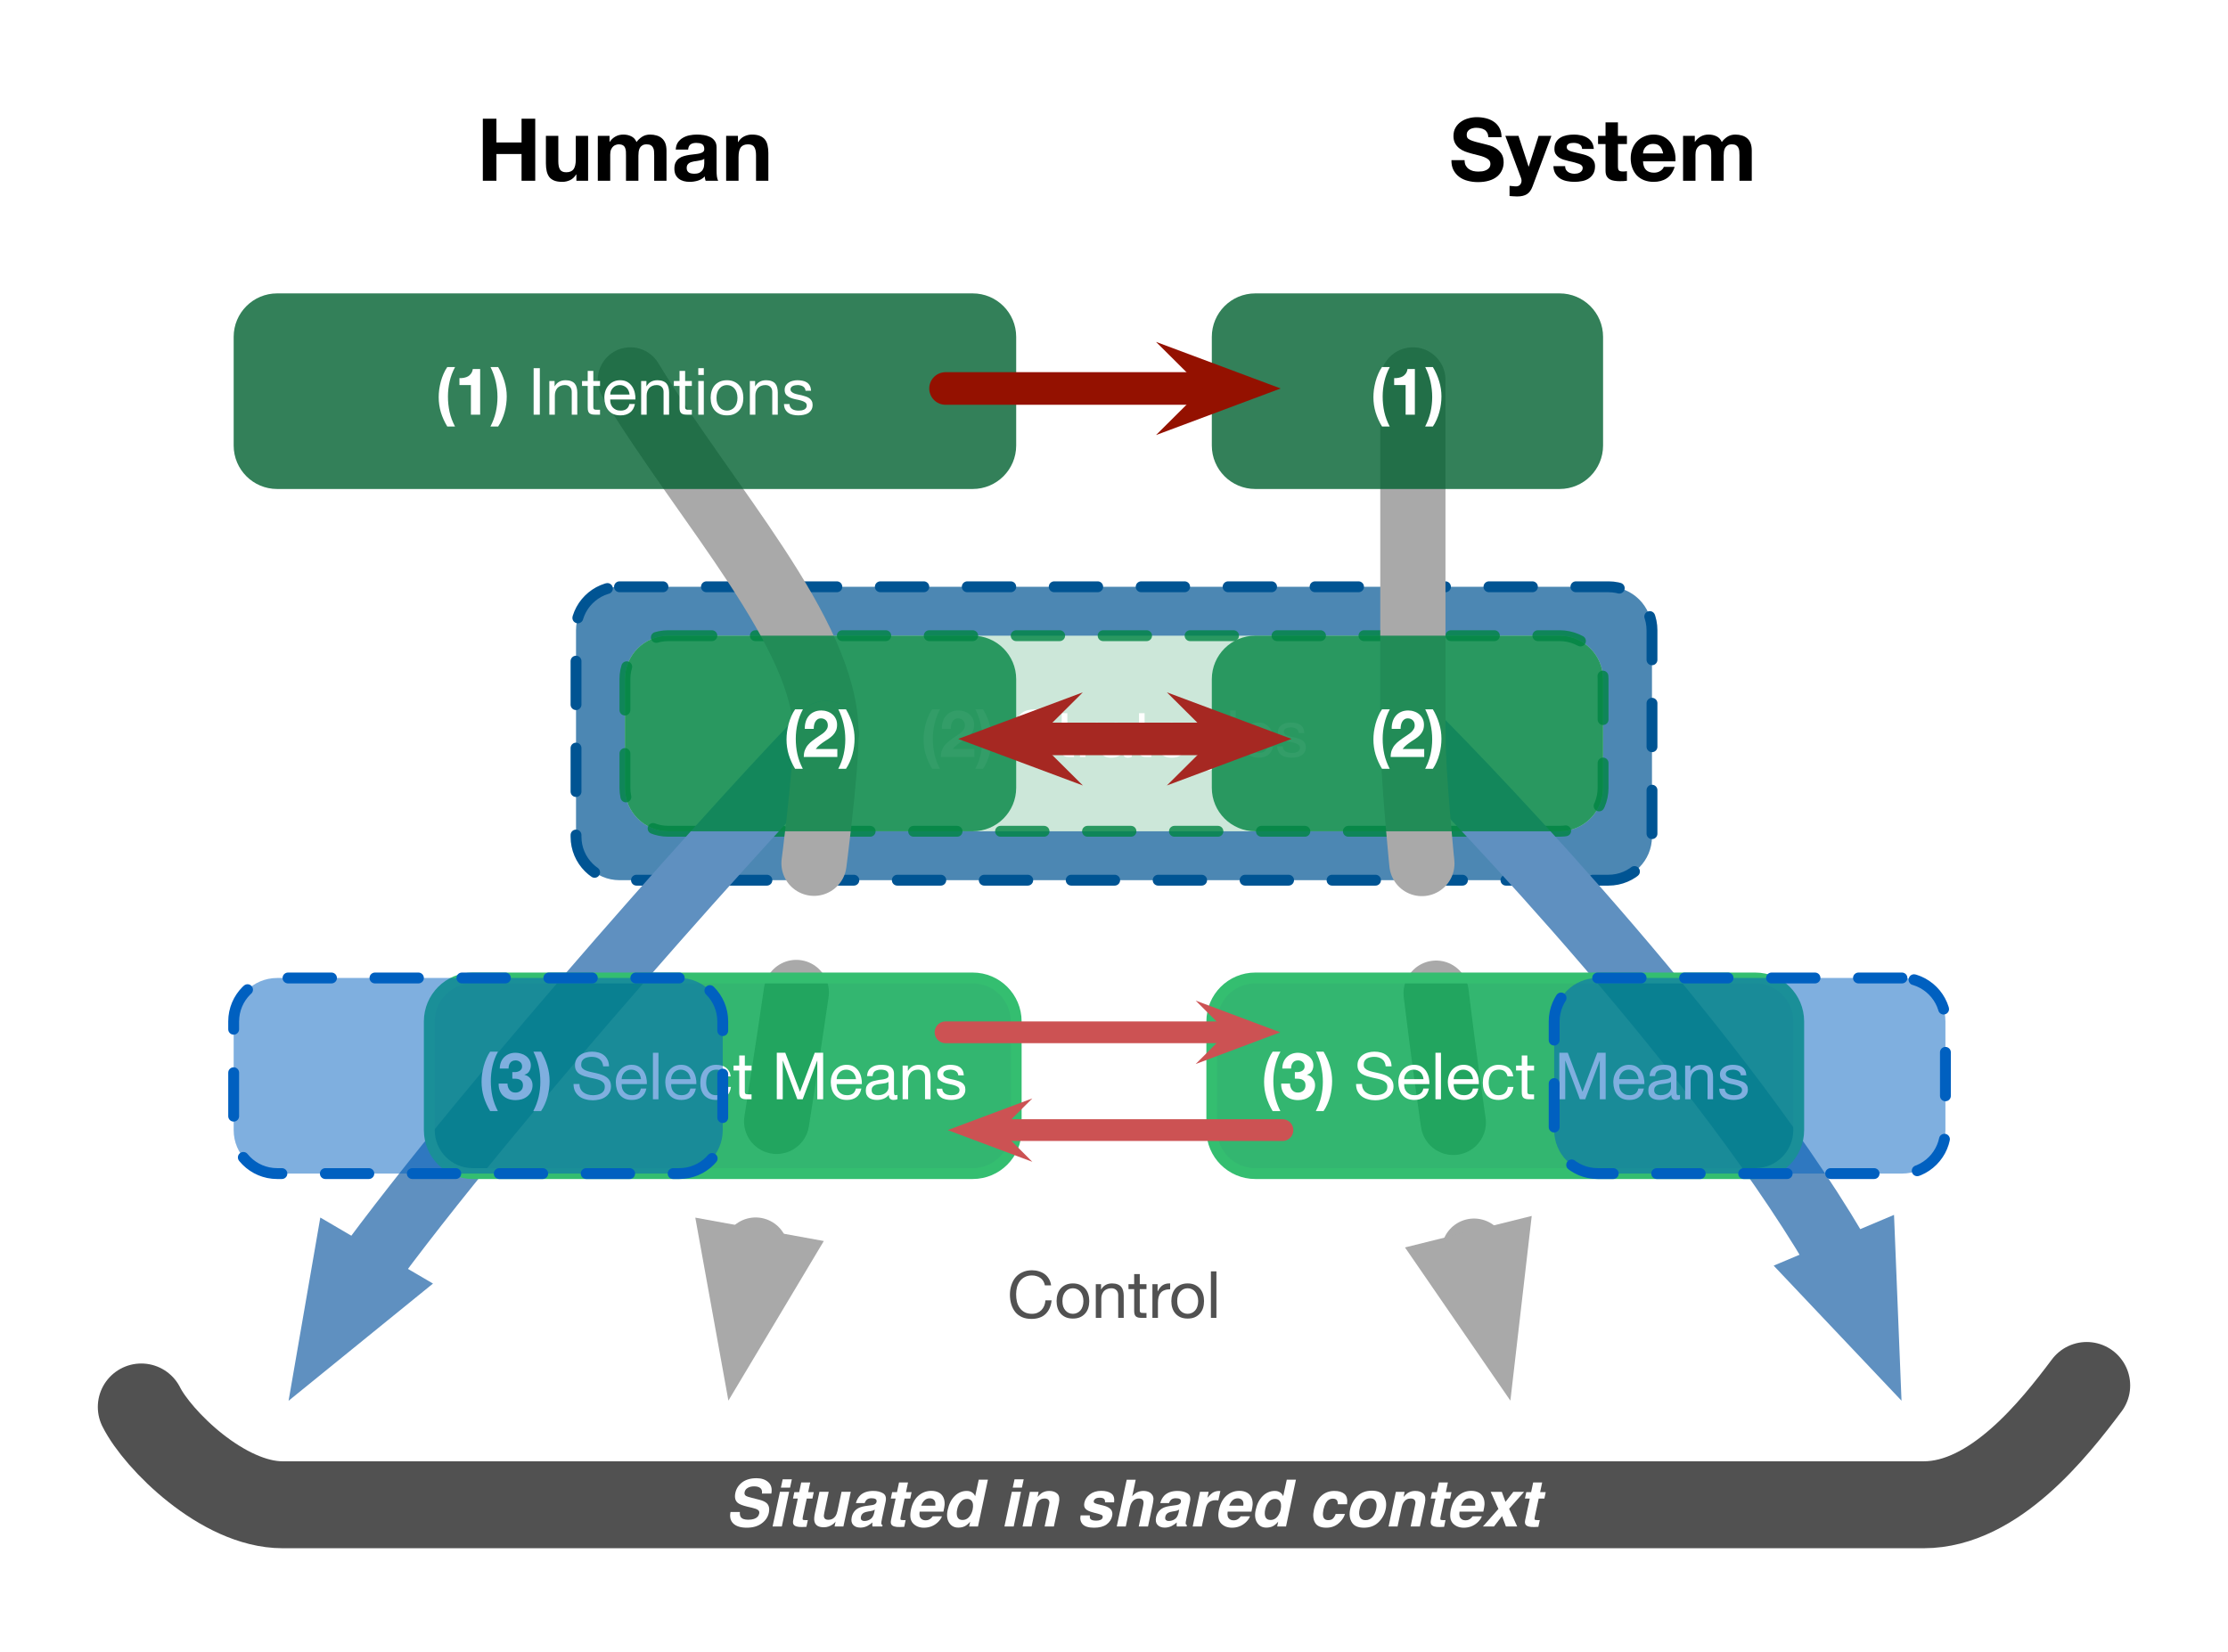 <?xml version="1.0" encoding="UTF-8"?>
<svg xmlns="http://www.w3.org/2000/svg" xmlns:xlink="http://www.w3.org/1999/xlink" width="410pt" height="304pt" viewBox="0 0 410 304" version="1.1">
<defs>
<g>
<symbol overflow="visible" id="glyph0-0">
<path style="stroke:none;" d="M 4.688 -7.281 L 1.328 -7.281 L 1.328 -1.141 L 4.688 -1.141 Z M 5.781 -8.375 L 5.781 -0.031 L 0.203 -0.031 L 0.203 -8.375 Z M 5.781 -8.375 "/>
</symbol>
<symbol overflow="visible" id="glyph0-1">
<path style="stroke:none;" d="M 3.641 -8.766 L 2.203 -8.766 C 1.941 -8.391 1.711 -7.973 1.516 -7.516 C 1.316 -7.055 1.148 -6.582 1.016 -6.094 C 0.891 -5.602 0.789 -5.113 0.719 -4.625 C 0.656 -4.133 0.625 -3.664 0.625 -3.219 C 0.625 -2.27 0.758 -1.336 1.031 -0.422 C 1.312 0.484 1.703 1.348 2.203 2.172 L 3.625 2.172 C 3.164 1.297 2.832 0.398 2.625 -0.516 C 2.426 -1.43 2.328 -2.375 2.328 -3.344 C 2.328 -4.281 2.43 -5.207 2.641 -6.125 C 2.848 -7.039 3.18 -7.922 3.641 -8.766 Z M 3.641 -8.766 "/>
</symbol>
<symbol overflow="visible" id="glyph0-2">
<path style="stroke:none;" d="M 0.438 -5.172 L 2.078 -5.172 C 2.078 -5.398 2.098 -5.625 2.141 -5.844 C 2.18 -6.07 2.254 -6.281 2.359 -6.469 C 2.461 -6.656 2.598 -6.805 2.766 -6.922 C 2.941 -7.047 3.156 -7.109 3.406 -7.109 C 3.77 -7.109 4.07 -6.992 4.312 -6.766 C 4.551 -6.535 4.672 -6.219 4.672 -5.812 C 4.672 -5.551 4.609 -5.32 4.484 -5.125 C 4.367 -4.926 4.223 -4.742 4.047 -4.578 C 3.879 -4.422 3.691 -4.273 3.484 -4.141 C 3.285 -4.016 3.094 -3.883 2.906 -3.75 C 2.539 -3.508 2.195 -3.266 1.875 -3.016 C 1.551 -2.773 1.27 -2.516 1.031 -2.234 C 0.789 -1.953 0.598 -1.629 0.453 -1.266 C 0.316 -0.91 0.25 -0.488 0.25 0 L 6.422 0 L 6.422 -1.469 L 2.453 -1.469 C 2.66 -1.75 2.898 -2 3.172 -2.219 C 3.441 -2.438 3.719 -2.641 4 -2.828 C 4.289 -3.016 4.578 -3.203 4.859 -3.391 C 5.148 -3.586 5.406 -3.801 5.625 -4.031 C 5.852 -4.27 6.035 -4.539 6.172 -4.844 C 6.305 -5.145 6.375 -5.508 6.375 -5.938 C 6.375 -6.344 6.297 -6.707 6.141 -7.031 C 5.984 -7.363 5.77 -7.641 5.5 -7.859 C 5.238 -8.086 4.93 -8.258 4.578 -8.375 C 4.234 -8.5 3.867 -8.562 3.484 -8.562 C 2.984 -8.562 2.539 -8.473 2.156 -8.297 C 1.77 -8.129 1.445 -7.891 1.188 -7.578 C 0.926 -7.273 0.734 -6.914 0.609 -6.5 C 0.484 -6.094 0.426 -5.648 0.438 -5.172 Z M 0.438 -5.172 "/>
</symbol>
<symbol overflow="visible" id="glyph0-3">
<path style="stroke:none;" d="M -0.078 2.172 L 1.344 2.172 C 1.602 1.797 1.832 1.379 2.031 0.922 C 2.238 0.461 2.406 -0.004 2.531 -0.484 C 2.664 -0.973 2.766 -1.461 2.828 -1.953 C 2.891 -2.441 2.922 -2.91 2.922 -3.359 C 2.922 -4.305 2.781 -5.238 2.5 -6.156 C 2.227 -7.07 1.844 -7.941 1.344 -8.766 L -0.062 -8.766 C 0.375 -7.898 0.695 -7.004 0.906 -6.078 C 1.113 -5.148 1.219 -4.203 1.219 -3.234 C 1.219 -2.297 1.113 -1.367 0.906 -0.453 C 0.695 0.453 0.367 1.328 -0.078 2.172 Z M -0.078 2.172 "/>
</symbol>
<symbol overflow="visible" id="glyph0-4">
<path style="stroke:none;" d=""/>
</symbol>
<symbol overflow="visible" id="glyph0-5">
<path style="stroke:none;" d="M 2.734 -5 L 2.734 -3.797 C 2.941 -3.797 3.16 -3.789 3.391 -3.781 C 3.617 -3.77 3.828 -3.727 4.016 -3.656 C 4.211 -3.582 4.375 -3.457 4.5 -3.281 C 4.625 -3.113 4.688 -2.875 4.688 -2.562 C 4.688 -2.145 4.551 -1.816 4.281 -1.578 C 4.02 -1.348 3.695 -1.234 3.312 -1.234 C 3.062 -1.234 2.848 -1.273 2.672 -1.359 C 2.492 -1.453 2.344 -1.57 2.219 -1.719 C 2.102 -1.863 2.008 -2.039 1.938 -2.25 C 1.875 -2.457 1.844 -2.672 1.844 -2.891 L 0.219 -2.891 C 0.207 -2.398 0.273 -1.969 0.422 -1.594 C 0.566 -1.219 0.773 -0.898 1.047 -0.641 C 1.328 -0.379 1.66 -0.18 2.047 -0.047 C 2.43 0.086 2.863 0.156 3.344 0.156 C 3.75 0.156 4.141 0.098 4.516 -0.016 C 4.891 -0.141 5.219 -0.316 5.5 -0.547 C 5.789 -0.785 6.02 -1.078 6.188 -1.422 C 6.363 -1.766 6.453 -2.156 6.453 -2.594 C 6.453 -3.07 6.316 -3.484 6.047 -3.828 C 5.785 -4.172 5.426 -4.395 4.969 -4.5 L 4.969 -4.531 C 5.363 -4.633 5.656 -4.844 5.844 -5.156 C 6.039 -5.469 6.141 -5.828 6.141 -6.234 C 6.141 -6.609 6.055 -6.941 5.891 -7.234 C 5.723 -7.523 5.504 -7.77 5.234 -7.969 C 4.973 -8.164 4.672 -8.312 4.328 -8.406 C 3.992 -8.508 3.66 -8.562 3.328 -8.562 C 2.891 -8.562 2.492 -8.488 2.141 -8.344 C 1.797 -8.207 1.492 -8.008 1.234 -7.75 C 0.984 -7.5 0.785 -7.195 0.641 -6.844 C 0.504 -6.488 0.43 -6.094 0.422 -5.656 L 2.047 -5.656 C 2.035 -6.094 2.141 -6.453 2.359 -6.734 C 2.578 -7.016 2.906 -7.156 3.344 -7.156 C 3.645 -7.156 3.914 -7.062 4.156 -6.875 C 4.406 -6.688 4.531 -6.41 4.531 -6.047 C 4.531 -5.805 4.469 -5.613 4.344 -5.469 C 4.227 -5.32 4.082 -5.211 3.906 -5.141 C 3.727 -5.066 3.535 -5.02 3.328 -5 C 3.117 -4.988 2.922 -4.988 2.734 -5 Z M 2.734 -5 "/>
</symbol>
<symbol overflow="visible" id="glyph0-6">
<path style="stroke:none;" d="M 4.703 0 L 4.703 -8.406 L 3.344 -8.406 C 3.301 -8.082 3.203 -7.812 3.047 -7.594 C 2.891 -7.375 2.703 -7.195 2.484 -7.062 C 2.266 -6.938 2.016 -6.848 1.734 -6.797 C 1.461 -6.742 1.18 -6.723 0.891 -6.734 L 0.891 -5.453 L 3 -5.453 L 3 0 Z M 4.703 0 "/>
</symbol>
<symbol overflow="visible" id="glyph1-0">
<path style="stroke:none;" d="M 4.906 -7.984 L 1.219 -7.984 L 1.219 -0.562 L 4.906 -0.562 Z M 5.516 -8.547 L 5.516 -0.016 L 0.609 -0.016 L 0.609 -8.547 Z M 5.516 -8.547 "/>
</symbol>
<symbol overflow="visible" id="glyph1-1">
<path style="stroke:none;" d="M 5.891 -6.062 L 6.969 -6.062 C 6.957 -6.531 6.867 -6.93 6.703 -7.266 C 6.535 -7.609 6.312 -7.891 6.031 -8.109 C 5.75 -8.336 5.414 -8.504 5.031 -8.609 C 4.656 -8.711 4.25 -8.766 3.812 -8.766 C 3.426 -8.766 3.047 -8.711 2.672 -8.609 C 2.297 -8.516 1.961 -8.363 1.672 -8.156 C 1.379 -7.957 1.145 -7.695 0.969 -7.375 C 0.789 -7.062 0.703 -6.691 0.703 -6.266 C 0.703 -5.867 0.781 -5.539 0.938 -5.281 C 1.094 -5.02 1.301 -4.805 1.562 -4.641 C 1.82 -4.484 2.113 -4.352 2.438 -4.25 C 2.77 -4.156 3.102 -4.066 3.438 -3.984 C 3.781 -3.91 4.113 -3.836 4.438 -3.766 C 4.77 -3.691 5.066 -3.598 5.328 -3.484 C 5.586 -3.367 5.797 -3.219 5.953 -3.031 C 6.109 -2.852 6.188 -2.613 6.188 -2.312 C 6.188 -2 6.125 -1.742 6 -1.547 C 5.875 -1.348 5.707 -1.191 5.5 -1.078 C 5.289 -0.961 5.055 -0.879 4.797 -0.828 C 4.535 -0.773 4.273 -0.75 4.016 -0.75 C 3.703 -0.75 3.391 -0.789 3.078 -0.875 C 2.773 -0.957 2.508 -1.082 2.281 -1.25 C 2.051 -1.414 1.867 -1.629 1.734 -1.891 C 1.598 -2.148 1.531 -2.457 1.531 -2.812 L 0.438 -2.812 C 0.438 -2.301 0.531 -1.852 0.719 -1.469 C 0.914 -1.094 1.176 -0.781 1.5 -0.531 C 1.82 -0.289 2.195 -0.113 2.625 0 C 3.051 0.125 3.504 0.188 3.984 0.188 C 4.379 0.188 4.773 0.141 5.172 0.047 C 5.566 -0.035 5.922 -0.18 6.234 -0.391 C 6.555 -0.598 6.816 -0.863 7.016 -1.188 C 7.223 -1.508 7.328 -1.898 7.328 -2.359 C 7.328 -2.773 7.25 -3.125 7.094 -3.406 C 6.938 -3.688 6.727 -3.914 6.469 -4.094 C 6.207 -4.281 5.91 -4.426 5.578 -4.531 C 5.254 -4.645 4.922 -4.738 4.578 -4.812 C 4.242 -4.895 3.91 -4.969 3.578 -5.031 C 3.254 -5.102 2.961 -5.191 2.703 -5.297 C 2.441 -5.398 2.234 -5.535 2.078 -5.703 C 1.922 -5.867 1.844 -6.082 1.844 -6.344 C 1.844 -6.625 1.895 -6.859 2 -7.047 C 2.113 -7.234 2.258 -7.383 2.438 -7.5 C 2.625 -7.613 2.832 -7.691 3.062 -7.734 C 3.289 -7.785 3.523 -7.812 3.766 -7.812 C 4.359 -7.812 4.844 -7.672 5.219 -7.391 C 5.602 -7.117 5.828 -6.676 5.891 -6.062 Z M 5.891 -6.062 "/>
</symbol>
<symbol overflow="visible" id="glyph1-2">
<path style="stroke:none;" d="M 2.188 -6.203 L 2.188 -8.062 L 1.156 -8.062 L 1.156 -6.203 L 0.109 -6.203 L 0.109 -5.297 L 1.156 -5.297 L 1.156 -1.359 C 1.156 -1.066 1.18 -0.832 1.234 -0.656 C 1.297 -0.477 1.383 -0.344 1.5 -0.25 C 1.625 -0.156 1.781 -0.086 1.969 -0.047 C 2.156 -0.016 2.379 0 2.641 0 L 3.422 0 L 3.422 -0.906 L 2.953 -0.906 C 2.797 -0.906 2.664 -0.91 2.562 -0.922 C 2.457 -0.93 2.379 -0.957 2.328 -1 C 2.273 -1.039 2.238 -1.094 2.219 -1.156 C 2.195 -1.227 2.188 -1.328 2.188 -1.453 L 2.188 -5.297 L 3.422 -5.297 L 3.422 -6.203 Z M 2.188 -6.203 "/>
</symbol>
<symbol overflow="visible" id="glyph1-3">
<path style="stroke:none;" d="M 0.734 -6.203 L 0.734 0 L 1.75 0 L 1.75 -2.766 C 1.75 -3.16 1.785 -3.508 1.859 -3.812 C 1.941 -4.125 2.07 -4.391 2.25 -4.609 C 2.426 -4.828 2.66 -4.988 2.953 -5.094 C 3.242 -5.207 3.594 -5.266 4 -5.266 L 4 -6.344 C 3.445 -6.363 2.988 -6.254 2.625 -6.016 C 2.27 -5.773 1.969 -5.398 1.719 -4.891 L 1.688 -4.891 L 1.688 -6.203 Z M 0.734 -6.203 "/>
</symbol>
<symbol overflow="visible" id="glyph1-4">
<path style="stroke:none;" d="M 6.266 -0.031 C 6.086 0.07 5.844 0.125 5.531 0.125 C 5.27 0.125 5.062 0.051 4.906 -0.094 C 4.75 -0.238 4.672 -0.477 4.672 -0.812 C 4.391 -0.477 4.062 -0.238 3.688 -0.094 C 3.312 0.051 2.91 0.125 2.484 0.125 C 2.203 0.125 1.938 0.094 1.688 0.031 C 1.438 -0.031 1.219 -0.129 1.031 -0.266 C 0.844 -0.398 0.695 -0.578 0.594 -0.797 C 0.488 -1.016 0.438 -1.281 0.438 -1.594 C 0.438 -1.945 0.492 -2.234 0.609 -2.453 C 0.734 -2.68 0.891 -2.863 1.078 -3 C 1.273 -3.145 1.5 -3.254 1.75 -3.328 C 2.008 -3.398 2.27 -3.457 2.531 -3.5 C 2.812 -3.562 3.078 -3.602 3.328 -3.625 C 3.578 -3.656 3.797 -3.695 3.984 -3.75 C 4.18 -3.801 4.336 -3.875 4.453 -3.969 C 4.566 -4.07 4.625 -4.223 4.625 -4.422 C 4.625 -4.641 4.582 -4.816 4.5 -4.953 C 4.414 -5.086 4.305 -5.191 4.172 -5.266 C 4.035 -5.336 3.883 -5.383 3.719 -5.406 C 3.562 -5.438 3.398 -5.453 3.234 -5.453 C 2.805 -5.453 2.445 -5.367 2.156 -5.203 C 1.875 -5.035 1.719 -4.723 1.688 -4.266 L 0.672 -4.266 C 0.691 -4.648 0.77 -4.973 0.906 -5.234 C 1.051 -5.504 1.242 -5.719 1.484 -5.875 C 1.723 -6.039 1.992 -6.16 2.297 -6.234 C 2.609 -6.305 2.941 -6.344 3.297 -6.344 C 3.578 -6.344 3.852 -6.32 4.125 -6.281 C 4.406 -6.25 4.656 -6.172 4.875 -6.047 C 5.102 -5.922 5.285 -5.742 5.422 -5.516 C 5.555 -5.297 5.625 -5.004 5.625 -4.641 L 5.625 -1.453 C 5.625 -1.211 5.641 -1.035 5.672 -0.922 C 5.703 -0.805 5.797 -0.75 5.953 -0.75 C 6.035 -0.75 6.141 -0.77 6.266 -0.812 Z M 4.609 -3.203 C 4.484 -3.109 4.316 -3.035 4.109 -2.984 C 3.898 -2.941 3.68 -2.906 3.453 -2.875 C 3.223 -2.852 2.988 -2.82 2.75 -2.781 C 2.52 -2.75 2.312 -2.691 2.125 -2.609 C 1.945 -2.535 1.801 -2.422 1.688 -2.266 C 1.57 -2.117 1.516 -1.922 1.516 -1.672 C 1.516 -1.504 1.547 -1.359 1.609 -1.234 C 1.68 -1.117 1.77 -1.023 1.875 -0.953 C 1.988 -0.891 2.113 -0.836 2.25 -0.797 C 2.395 -0.766 2.551 -0.75 2.719 -0.75 C 3.051 -0.75 3.336 -0.797 3.578 -0.891 C 3.816 -0.984 4.008 -1.098 4.156 -1.234 C 4.312 -1.379 4.426 -1.531 4.5 -1.688 C 4.57 -1.852 4.609 -2.008 4.609 -2.156 Z M 4.609 -3.203 "/>
</symbol>
<symbol overflow="visible" id="glyph1-5">
<path style="stroke:none;" d="M 5.078 -3.703 L 1.516 -3.703 C 1.523 -3.941 1.57 -4.164 1.656 -4.375 C 1.75 -4.582 1.867 -4.766 2.016 -4.922 C 2.172 -5.086 2.352 -5.219 2.562 -5.312 C 2.781 -5.406 3.02 -5.453 3.281 -5.453 C 3.539 -5.453 3.773 -5.406 3.984 -5.312 C 4.203 -5.219 4.391 -5.094 4.547 -4.938 C 4.703 -4.781 4.82 -4.594 4.906 -4.375 C 5 -4.164 5.055 -3.941 5.078 -3.703 Z M 6.062 -1.969 L 5.047 -1.969 C 4.961 -1.562 4.781 -1.254 4.5 -1.047 C 4.227 -0.848 3.875 -0.75 3.438 -0.75 C 3.102 -0.75 2.812 -0.805 2.562 -0.922 C 2.32 -1.035 2.117 -1.188 1.953 -1.375 C 1.797 -1.562 1.68 -1.773 1.609 -2.016 C 1.535 -2.266 1.504 -2.523 1.516 -2.797 L 6.156 -2.797 C 6.176 -3.172 6.141 -3.566 6.047 -3.984 C 5.961 -4.398 5.812 -4.781 5.594 -5.125 C 5.375 -5.477 5.082 -5.77 4.719 -6 C 4.352 -6.227 3.895 -6.344 3.344 -6.344 C 2.926 -6.344 2.535 -6.266 2.172 -6.109 C 1.816 -5.953 1.508 -5.727 1.25 -5.438 C 0.988 -5.145 0.785 -4.801 0.641 -4.406 C 0.504 -4.02 0.438 -3.594 0.438 -3.125 C 0.445 -2.645 0.516 -2.207 0.641 -1.812 C 0.766 -1.414 0.953 -1.07 1.203 -0.781 C 1.453 -0.488 1.754 -0.266 2.109 -0.109 C 2.473 0.047 2.906 0.125 3.406 0.125 C 4.113 0.125 4.695 -0.047 5.156 -0.391 C 5.625 -0.742 5.926 -1.27 6.062 -1.969 Z M 6.062 -1.969 "/>
</symbol>
<symbol overflow="visible" id="glyph1-6">
<path style="stroke:none;" d="M 6.125 -0.531 L 6.125 -6.203 L 5.156 -6.203 L 5.156 -5.312 L 5.141 -5.312 C 4.961 -5.656 4.707 -5.91 4.375 -6.078 C 4.051 -6.254 3.691 -6.344 3.297 -6.344 C 2.766 -6.344 2.312 -6.238 1.938 -6.031 C 1.57 -5.832 1.273 -5.57 1.047 -5.25 C 0.828 -4.938 0.672 -4.586 0.578 -4.203 C 0.484 -3.816 0.438 -3.441 0.438 -3.078 C 0.438 -2.648 0.492 -2.242 0.609 -1.859 C 0.723 -1.484 0.895 -1.148 1.125 -0.859 C 1.352 -0.578 1.641 -0.352 1.984 -0.188 C 2.336 -0.02 2.742 0.062 3.203 0.062 C 3.598 0.062 3.973 -0.023 4.328 -0.203 C 4.691 -0.391 4.961 -0.676 5.141 -1.062 L 5.156 -1.062 L 5.156 -0.641 C 5.156 -0.297 5.117 0.016 5.047 0.297 C 4.984 0.586 4.875 0.832 4.719 1.031 C 4.57 1.238 4.379 1.398 4.141 1.516 C 3.91 1.629 3.629 1.688 3.297 1.688 C 3.129 1.688 2.953 1.664 2.766 1.625 C 2.586 1.594 2.422 1.535 2.266 1.453 C 2.109 1.379 1.973 1.273 1.859 1.141 C 1.754 1.016 1.695 0.863 1.688 0.688 L 0.672 0.688 C 0.691 1.02 0.781 1.301 0.938 1.531 C 1.094 1.77 1.289 1.957 1.531 2.094 C 1.781 2.238 2.055 2.344 2.359 2.406 C 2.66 2.477 2.953 2.516 3.234 2.516 C 4.234 2.516 4.961 2.258 5.422 1.75 C 5.891 1.25 6.125 0.488 6.125 -0.531 Z M 3.266 -0.828 C 2.93 -0.828 2.648 -0.895 2.422 -1.031 C 2.203 -1.176 2.023 -1.363 1.891 -1.594 C 1.754 -1.82 1.656 -2.07 1.594 -2.344 C 1.539 -2.625 1.516 -2.906 1.516 -3.188 C 1.516 -3.488 1.547 -3.773 1.609 -4.047 C 1.68 -4.316 1.789 -4.555 1.938 -4.766 C 2.082 -4.973 2.27 -5.141 2.5 -5.266 C 2.738 -5.391 3.02 -5.453 3.344 -5.453 C 3.664 -5.453 3.938 -5.383 4.156 -5.25 C 4.383 -5.125 4.566 -4.953 4.703 -4.734 C 4.848 -4.523 4.953 -4.289 5.016 -4.031 C 5.078 -3.77 5.109 -3.504 5.109 -3.234 C 5.109 -2.941 5.07 -2.648 5 -2.359 C 4.938 -2.078 4.832 -1.82 4.688 -1.594 C 4.539 -1.363 4.348 -1.176 4.109 -1.031 C 3.879 -0.895 3.598 -0.828 3.266 -0.828 Z M 3.266 -0.828 "/>
</symbol>
<symbol overflow="visible" id="glyph1-7">
<path style="stroke:none;" d="M 1.844 -7.312 L 1.844 -8.562 L 0.828 -8.562 L 0.828 -7.312 Z M 0.828 -6.203 L 0.828 0 L 1.844 0 L 1.844 -6.203 Z M 0.828 -6.203 "/>
</symbol>
<symbol overflow="visible" id="glyph1-8">
<path style="stroke:none;" d="M 1.391 -1.953 L 0.375 -1.953 C 0.383 -1.566 0.461 -1.238 0.609 -0.969 C 0.754 -0.707 0.945 -0.492 1.188 -0.328 C 1.426 -0.16 1.703 -0.047 2.016 0.016 C 2.328 0.086 2.656 0.125 3 0.125 C 3.312 0.125 3.625 0.094 3.938 0.031 C 4.258 -0.02 4.547 -0.117 4.797 -0.266 C 5.047 -0.422 5.25 -0.625 5.406 -0.875 C 5.562 -1.125 5.641 -1.438 5.641 -1.812 C 5.641 -2.102 5.582 -2.348 5.469 -2.547 C 5.352 -2.754 5.203 -2.922 5.016 -3.047 C 4.828 -3.18 4.609 -3.285 4.359 -3.359 C 4.117 -3.441 3.867 -3.516 3.609 -3.578 C 3.367 -3.629 3.129 -3.68 2.891 -3.734 C 2.648 -3.785 2.43 -3.848 2.234 -3.922 C 2.047 -4.004 1.891 -4.102 1.766 -4.219 C 1.641 -4.332 1.578 -4.477 1.578 -4.656 C 1.578 -4.812 1.617 -4.941 1.703 -5.047 C 1.785 -5.148 1.891 -5.227 2.016 -5.281 C 2.141 -5.344 2.281 -5.383 2.438 -5.406 C 2.594 -5.438 2.75 -5.453 2.906 -5.453 C 3.07 -5.453 3.234 -5.43 3.391 -5.391 C 3.555 -5.359 3.707 -5.301 3.844 -5.219 C 3.988 -5.133 4.102 -5.023 4.188 -4.891 C 4.27 -4.766 4.32 -4.602 4.344 -4.406 L 5.359 -4.406 C 5.336 -4.781 5.258 -5.094 5.125 -5.344 C 4.988 -5.594 4.805 -5.789 4.578 -5.938 C 4.348 -6.094 4.082 -6.195 3.781 -6.25 C 3.488 -6.312 3.164 -6.344 2.812 -6.344 C 2.539 -6.344 2.266 -6.305 1.984 -6.234 C 1.711 -6.172 1.469 -6.066 1.25 -5.922 C 1.031 -5.785 0.848 -5.602 0.703 -5.375 C 0.566 -5.156 0.5 -4.891 0.5 -4.578 C 0.5 -4.18 0.598 -3.867 0.797 -3.641 C 1.004 -3.422 1.254 -3.25 1.547 -3.125 C 1.848 -3 2.176 -2.898 2.531 -2.828 C 2.883 -2.766 3.207 -2.691 3.5 -2.609 C 3.801 -2.523 4.051 -2.414 4.25 -2.281 C 4.457 -2.145 4.562 -1.945 4.562 -1.688 C 4.562 -1.488 4.508 -1.328 4.406 -1.203 C 4.312 -1.078 4.191 -0.984 4.047 -0.922 C 3.898 -0.859 3.738 -0.812 3.562 -0.781 C 3.383 -0.758 3.219 -0.75 3.062 -0.75 C 2.852 -0.75 2.648 -0.77 2.453 -0.812 C 2.254 -0.852 2.078 -0.922 1.922 -1.016 C 1.766 -1.109 1.641 -1.234 1.547 -1.391 C 1.453 -1.547 1.398 -1.734 1.391 -1.953 Z M 1.391 -1.953 "/>
</symbol>
<symbol overflow="visible" id="glyph1-9">
<path style="stroke:none;" d="M 0.828 -8.562 L 0.828 0 L 1.844 0 L 1.844 -8.562 Z M 0.828 -8.562 "/>
</symbol>
<symbol overflow="visible" id="glyph1-10">
<path style="stroke:none;" d="M 4.984 -4.219 L 6.031 -4.219 C 5.988 -4.582 5.891 -4.895 5.734 -5.156 C 5.586 -5.426 5.395 -5.648 5.156 -5.828 C 4.926 -6.004 4.656 -6.133 4.344 -6.219 C 4.039 -6.301 3.711 -6.344 3.359 -6.344 C 2.867 -6.344 2.441 -6.254 2.078 -6.078 C 1.711 -5.91 1.406 -5.676 1.156 -5.375 C 0.914 -5.082 0.734 -4.734 0.609 -4.328 C 0.492 -3.922 0.438 -3.488 0.438 -3.031 C 0.438 -2.562 0.492 -2.129 0.609 -1.734 C 0.734 -1.348 0.914 -1.016 1.156 -0.734 C 1.406 -0.461 1.711 -0.25 2.078 -0.094 C 2.441 0.051 2.863 0.125 3.344 0.125 C 4.133 0.125 4.758 -0.078 5.219 -0.484 C 5.676 -0.898 5.961 -1.492 6.078 -2.266 L 5.031 -2.266 C 4.969 -1.785 4.789 -1.41 4.5 -1.141 C 4.219 -0.879 3.828 -0.75 3.328 -0.75 C 3.004 -0.75 2.723 -0.812 2.484 -0.938 C 2.254 -1.07 2.066 -1.242 1.922 -1.453 C 1.785 -1.672 1.68 -1.914 1.609 -2.188 C 1.547 -2.457 1.516 -2.738 1.516 -3.031 C 1.516 -3.332 1.547 -3.629 1.609 -3.922 C 1.672 -4.223 1.773 -4.484 1.922 -4.703 C 2.066 -4.93 2.266 -5.113 2.516 -5.25 C 2.766 -5.383 3.07 -5.453 3.438 -5.453 C 3.875 -5.453 4.219 -5.344 4.469 -5.125 C 4.727 -4.906 4.898 -4.602 4.984 -4.219 Z M 4.984 -4.219 "/>
</symbol>
<symbol overflow="visible" id="glyph1-11">
<path style="stroke:none;" d=""/>
</symbol>
<symbol overflow="visible" id="glyph1-12">
<path style="stroke:none;" d="M 0.953 -8.562 L 0.953 0 L 2.047 0 L 2.047 -7.125 L 2.062 -7.125 L 4.734 0 L 5.719 0 L 8.391 -7.125 L 8.406 -7.125 L 8.406 0 L 9.484 0 L 9.484 -8.562 L 7.938 -8.562 L 5.219 -1.375 L 2.516 -8.562 Z M 0.953 -8.562 "/>
</symbol>
<symbol overflow="visible" id="glyph1-13">
<path style="stroke:none;" d="M 0.766 -6.203 L 0.766 0 L 1.781 0 L 1.781 -3.5 C 1.781 -3.781 1.816 -4.035 1.891 -4.266 C 1.973 -4.504 2.086 -4.711 2.234 -4.891 C 2.391 -5.066 2.582 -5.203 2.812 -5.297 C 3.039 -5.398 3.312 -5.453 3.625 -5.453 C 4.02 -5.453 4.328 -5.336 4.547 -5.109 C 4.773 -4.891 4.891 -4.586 4.891 -4.203 L 4.891 0 L 5.906 0 L 5.906 -4.078 C 5.906 -4.41 5.867 -4.711 5.797 -4.984 C 5.734 -5.266 5.617 -5.504 5.453 -5.703 C 5.285 -5.91 5.062 -6.066 4.781 -6.172 C 4.508 -6.285 4.172 -6.344 3.766 -6.344 C 2.848 -6.344 2.176 -5.969 1.75 -5.219 L 1.734 -5.219 L 1.734 -6.203 Z M 0.766 -6.203 "/>
</symbol>
<symbol overflow="visible" id="glyph1-14">
<path style="stroke:none;" d="M 0.984 -8.562 L 0.984 0 L 2.125 0 L 2.125 -8.562 Z M 0.984 -8.562 "/>
</symbol>
<symbol overflow="visible" id="glyph1-15">
<path style="stroke:none;" d="M 1.516 -3.094 C 1.516 -3.469 1.562 -3.801 1.656 -4.094 C 1.758 -4.383 1.898 -4.629 2.078 -4.828 C 2.254 -5.035 2.457 -5.191 2.688 -5.297 C 2.926 -5.398 3.176 -5.453 3.438 -5.453 C 3.707 -5.453 3.957 -5.398 4.188 -5.297 C 4.426 -5.191 4.633 -5.035 4.812 -4.828 C 4.988 -4.629 5.125 -4.383 5.219 -4.094 C 5.32 -3.801 5.375 -3.469 5.375 -3.094 C 5.375 -2.719 5.32 -2.383 5.219 -2.094 C 5.125 -1.801 4.988 -1.555 4.812 -1.359 C 4.633 -1.16 4.426 -1.008 4.188 -0.906 C 3.957 -0.801 3.707 -0.75 3.438 -0.75 C 3.176 -0.75 2.926 -0.801 2.688 -0.906 C 2.457 -1.008 2.254 -1.16 2.078 -1.359 C 1.898 -1.555 1.758 -1.801 1.656 -2.094 C 1.562 -2.383 1.516 -2.719 1.516 -3.094 Z M 0.438 -3.094 C 0.438 -2.633 0.5 -2.207 0.625 -1.812 C 0.75 -1.426 0.938 -1.086 1.188 -0.797 C 1.445 -0.504 1.766 -0.273 2.141 -0.109 C 2.523 0.047 2.957 0.125 3.438 0.125 C 3.938 0.125 4.367 0.047 4.734 -0.109 C 5.109 -0.273 5.426 -0.504 5.688 -0.797 C 5.945 -1.086 6.141 -1.426 6.266 -1.812 C 6.391 -2.207 6.453 -2.633 6.453 -3.094 C 6.453 -3.551 6.391 -3.977 6.266 -4.375 C 6.141 -4.77 5.945 -5.113 5.688 -5.406 C 5.426 -5.695 5.109 -5.926 4.734 -6.094 C 4.367 -6.258 3.938 -6.344 3.438 -6.344 C 2.957 -6.344 2.523 -6.258 2.141 -6.094 C 1.766 -5.926 1.445 -5.695 1.188 -5.406 C 0.938 -5.113 0.75 -4.77 0.625 -4.375 C 0.5 -3.977 0.438 -3.551 0.438 -3.094 Z M 0.438 -3.094 "/>
</symbol>
<symbol overflow="visible" id="glyph1-16">
<path style="stroke:none;" d="M 6.953 -5.984 L 8.094 -5.984 C 8.031 -6.441 7.895 -6.844 7.688 -7.188 C 7.477 -7.539 7.219 -7.832 6.906 -8.062 C 6.594 -8.289 6.238 -8.461 5.844 -8.578 C 5.445 -8.703 5.023 -8.766 4.578 -8.766 C 3.922 -8.766 3.336 -8.645 2.828 -8.406 C 2.316 -8.176 1.891 -7.859 1.547 -7.453 C 1.211 -7.047 0.957 -6.566 0.781 -6.016 C 0.602 -5.473 0.516 -4.891 0.516 -4.266 C 0.516 -3.641 0.598 -3.051 0.766 -2.5 C 0.93 -1.957 1.176 -1.484 1.5 -1.078 C 1.82 -0.68 2.234 -0.367 2.734 -0.141 C 3.234 0.078 3.812 0.188 4.469 0.188 C 5.57 0.188 6.438 -0.109 7.062 -0.703 C 7.695 -1.305 8.07 -2.148 8.188 -3.234 L 7.047 -3.234 C 7.023 -2.879 6.953 -2.547 6.828 -2.234 C 6.703 -1.93 6.535 -1.672 6.328 -1.453 C 6.117 -1.234 5.867 -1.062 5.578 -0.938 C 5.285 -0.812 4.953 -0.75 4.578 -0.75 C 4.055 -0.75 3.613 -0.844 3.25 -1.031 C 2.883 -1.227 2.582 -1.488 2.344 -1.812 C 2.102 -2.133 1.926 -2.516 1.812 -2.953 C 1.707 -3.391 1.656 -3.852 1.656 -4.344 C 1.656 -4.789 1.707 -5.223 1.812 -5.641 C 1.926 -6.055 2.102 -6.426 2.344 -6.75 C 2.582 -7.07 2.883 -7.328 3.25 -7.516 C 3.613 -7.711 4.051 -7.812 4.562 -7.812 C 5.156 -7.812 5.672 -7.66 6.109 -7.359 C 6.547 -7.055 6.828 -6.598 6.953 -5.984 Z M 6.953 -5.984 "/>
</symbol>
<symbol overflow="visible" id="glyph2-0">
<path style="stroke:none;" d="M 0.906 0 L 0.906 -8.641 L 7.859 -8.641 L 7.859 0 Z M 6.781 -1.078 L 6.781 -7.562 L 1.984 -7.562 L 1.984 -1.078 Z M 6.781 -1.078 "/>
</symbol>
<symbol overflow="visible" id="glyph2-1">
<path style="stroke:none;" d="M 2.781 -2.672 C 2.758 -2.273 2.805 -1.977 2.922 -1.781 C 3.141 -1.426 3.602 -1.25 4.312 -1.25 C 4.738 -1.25 5.094 -1.297 5.375 -1.391 C 5.914 -1.566 6.238 -1.898 6.344 -2.391 C 6.406 -2.672 6.328 -2.891 6.109 -3.047 C 5.898 -3.203 5.535 -3.336 5.016 -3.453 L 4.156 -3.656 C 3.289 -3.863 2.711 -4.086 2.422 -4.328 C 1.93 -4.723 1.773 -5.344 1.953 -6.188 C 2.117 -6.969 2.535 -7.613 3.203 -8.125 C 3.879 -8.633 4.758 -8.891 5.844 -8.891 C 6.758 -8.891 7.484 -8.645 8.016 -8.156 C 8.555 -7.676 8.742 -6.977 8.578 -6.062 L 6.844 -6.062 C 6.926 -6.582 6.781 -6.953 6.406 -7.172 C 6.156 -7.316 5.82 -7.391 5.406 -7.391 C 4.945 -7.391 4.555 -7.297 4.234 -7.109 C 3.91 -6.922 3.719 -6.66 3.656 -6.328 C 3.582 -6.016 3.672 -5.781 3.922 -5.625 C 4.066 -5.531 4.414 -5.414 4.969 -5.281 L 6.375 -4.922 C 6.988 -4.766 7.438 -4.555 7.719 -4.297 C 8.145 -3.891 8.273 -3.301 8.109 -2.531 C 7.941 -1.738 7.5 -1.082 6.781 -0.562 C 6.07 -0.039 5.164 0.219 4.062 0.219 C 2.938 0.219 2.109 -0.035 1.578 -0.547 C 1.047 -1.055 0.875 -1.766 1.062 -2.672 Z M 2.781 -2.672 "/>
</symbol>
<symbol overflow="visible" id="glyph2-2">
<path style="stroke:none;" d="M 4.016 -7.156 L 2.328 -7.156 L 2.656 -8.688 L 4.344 -8.688 Z M 2.156 -6.391 L 3.844 -6.391 L 2.5 0 L 0.797 0 Z M 2.156 -6.391 "/>
</symbol>
<symbol overflow="visible" id="glyph2-3">
<path style="stroke:none;" d="M 1.219 -5.141 L 1.469 -6.328 L 2.359 -6.328 L 2.734 -8.109 L 4.391 -8.109 L 4.016 -6.328 L 5.047 -6.328 L 4.797 -5.141 L 3.75 -5.141 L 3.031 -1.766 C 2.977 -1.504 2.977 -1.336 3.031 -1.266 C 3.082 -1.203 3.281 -1.172 3.625 -1.172 C 3.676 -1.172 3.727 -1.172 3.781 -1.172 C 3.844 -1.18 3.898 -1.188 3.953 -1.188 L 3.688 0.062 L 2.891 0.094 C 2.098 0.113 1.586 -0.023 1.359 -0.328 C 1.211 -0.516 1.18 -0.805 1.266 -1.203 L 2.109 -5.141 Z M 1.219 -5.141 "/>
</symbol>
<symbol overflow="visible" id="glyph2-4">
<path style="stroke:none;" d="M 3.797 -6.391 L 2.984 -2.531 C 2.898 -2.176 2.883 -1.906 2.938 -1.719 C 3.02 -1.395 3.285 -1.234 3.734 -1.234 C 4.297 -1.234 4.734 -1.461 5.047 -1.922 C 5.211 -2.172 5.336 -2.5 5.422 -2.906 L 6.156 -6.391 L 7.859 -6.391 L 6.5 0 L 4.875 0 L 5.062 -0.906 C 5.039 -0.883 4.988 -0.82 4.906 -0.719 C 4.82 -0.625 4.734 -0.539 4.641 -0.469 C 4.328 -0.238 4.035 -0.082 3.766 0 C 3.504 0.094 3.211 0.141 2.891 0.141 C 1.941 0.141 1.375 -0.195 1.188 -0.875 C 1.082 -1.25 1.109 -1.801 1.266 -2.531 L 2.094 -6.391 Z M 3.797 -6.391 "/>
</symbol>
<symbol overflow="visible" id="glyph2-5">
<path style="stroke:none;" d="M 4.953 -3.109 C 4.836 -3.035 4.723 -2.977 4.609 -2.938 C 4.492 -2.906 4.336 -2.867 4.141 -2.828 L 3.75 -2.766 C 3.383 -2.703 3.113 -2.625 2.938 -2.531 C 2.656 -2.375 2.477 -2.141 2.406 -1.828 C 2.344 -1.535 2.375 -1.328 2.5 -1.203 C 2.633 -1.078 2.816 -1.016 3.047 -1.016 C 3.41 -1.016 3.766 -1.117 4.109 -1.328 C 4.453 -1.535 4.691 -1.922 4.828 -2.484 Z M 4.109 -3.891 C 4.43 -3.922 4.664 -3.969 4.812 -4.031 C 5.062 -4.133 5.211 -4.289 5.266 -4.5 C 5.316 -4.77 5.258 -4.953 5.094 -5.047 C 4.938 -5.148 4.688 -5.203 4.344 -5.203 C 3.945 -5.203 3.645 -5.102 3.438 -4.906 C 3.289 -4.758 3.172 -4.562 3.078 -4.312 L 1.469 -4.312 C 1.625 -4.875 1.879 -5.336 2.234 -5.703 C 2.797 -6.266 3.613 -6.547 4.688 -6.547 C 5.383 -6.547 5.973 -6.406 6.453 -6.125 C 6.941 -5.844 7.102 -5.316 6.938 -4.547 L 6.312 -1.625 C 6.27 -1.414 6.223 -1.172 6.172 -0.891 C 6.141 -0.672 6.141 -0.52 6.172 -0.438 C 6.211 -0.363 6.281 -0.301 6.375 -0.25 L 6.328 0 L 4.516 0 C 4.492 -0.125 4.484 -0.242 4.484 -0.359 C 4.484 -0.473 4.492 -0.602 4.516 -0.75 C 4.234 -0.5 3.926 -0.285 3.594 -0.109 C 3.188 0.098 2.754 0.203 2.297 0.203 C 1.723 0.203 1.281 0.035 0.969 -0.297 C 0.664 -0.629 0.578 -1.098 0.703 -1.703 C 0.867 -2.484 1.289 -3.051 1.969 -3.406 C 2.344 -3.594 2.863 -3.727 3.531 -3.812 Z M 4.109 -3.891 "/>
</symbol>
<symbol overflow="visible" id="glyph2-6">
<path style="stroke:none;" d="M 2.812 -3.828 L 5.406 -3.828 C 5.477 -4.273 5.414 -4.613 5.219 -4.844 C 5.02 -5.07 4.742 -5.188 4.391 -5.188 C 4.004 -5.188 3.68 -5.062 3.422 -4.812 C 3.16 -4.57 2.957 -4.242 2.812 -3.828 Z M 6.922 -5.312 C 7.086 -4.938 7.156 -4.5 7.125 -4 C 7.102 -3.707 7.031 -3.285 6.906 -2.734 L 2.531 -2.734 C 2.426 -2.086 2.535 -1.641 2.859 -1.391 C 3.047 -1.223 3.305 -1.141 3.641 -1.141 C 3.984 -1.141 4.281 -1.238 4.531 -1.438 C 4.664 -1.539 4.801 -1.688 4.938 -1.875 L 6.641 -1.875 C 6.516 -1.5 6.238 -1.113 5.812 -0.719 C 5.125 -0.094 4.289 0.219 3.312 0.219 C 2.5 0.219 1.836 -0.039 1.328 -0.562 C 0.816 -1.094 0.688 -1.945 0.938 -3.125 C 1.176 -4.227 1.633 -5.078 2.312 -5.672 C 3 -6.266 3.789 -6.562 4.688 -6.562 C 5.219 -6.562 5.676 -6.457 6.062 -6.25 C 6.445 -6.051 6.734 -5.738 6.922 -5.312 Z M 6.922 -5.312 "/>
</symbol>
<symbol overflow="visible" id="glyph2-7">
<path style="stroke:none;" d="M 6.078 -5.578 L 6.734 -8.625 L 8.422 -8.625 L 6.594 0 L 4.969 0 L 5.156 -0.891 C 4.832 -0.504 4.5 -0.223 4.156 -0.047 C 3.82 0.117 3.426 0.203 2.969 0.203 C 2.227 0.203 1.664 -0.098 1.281 -0.703 C 0.895 -1.305 0.805 -2.082 1.016 -3.031 C 1.242 -4.125 1.676 -4.984 2.312 -5.609 C 2.945 -6.234 3.688 -6.547 4.531 -6.547 C 4.914 -6.547 5.238 -6.457 5.5 -6.281 C 5.758 -6.113 5.953 -5.879 6.078 -5.578 Z M 5.609 -3.094 C 5.766 -3.875 5.688 -4.438 5.375 -4.781 C 5.164 -4.977 4.906 -5.078 4.594 -5.078 C 4.102 -5.078 3.703 -4.891 3.391 -4.516 C 3.086 -4.148 2.879 -3.695 2.766 -3.156 C 2.641 -2.562 2.656 -2.086 2.812 -1.734 C 2.969 -1.379 3.281 -1.203 3.75 -1.203 C 4.219 -1.203 4.613 -1.379 4.938 -1.734 C 5.258 -2.086 5.484 -2.539 5.609 -3.094 Z M 5.609 -3.094 "/>
</symbol>
<symbol overflow="visible" id="glyph2-8">
<path style="stroke:none;" d=""/>
</symbol>
<symbol overflow="visible" id="glyph2-9">
<path style="stroke:none;" d="M 7.484 -4.297 L 6.562 0 L 4.859 0 L 5.672 -3.891 C 5.754 -4.223 5.766 -4.477 5.703 -4.656 C 5.609 -4.988 5.332 -5.156 4.875 -5.156 C 4.312 -5.156 3.875 -4.914 3.562 -4.438 C 3.395 -4.176 3.27 -3.848 3.188 -3.453 L 2.453 0 L 0.797 0 L 2.141 -6.375 L 3.75 -6.375 L 3.562 -5.438 C 3.844 -5.77 4.094 -6.008 4.312 -6.156 C 4.719 -6.414 5.18 -6.547 5.703 -6.547 C 6.367 -6.547 6.875 -6.367 7.219 -6.016 C 7.562 -5.672 7.648 -5.098 7.484 -4.297 Z M 7.484 -4.297 "/>
</symbol>
<symbol overflow="visible" id="glyph2-10">
<path style="stroke:none;" d="M 2.516 -2.047 C 2.484 -1.742 2.516 -1.531 2.609 -1.406 C 2.766 -1.188 3.125 -1.078 3.688 -1.078 C 4.008 -1.078 4.273 -1.125 4.484 -1.219 C 4.703 -1.312 4.832 -1.457 4.875 -1.656 C 4.914 -1.844 4.867 -1.988 4.734 -2.094 C 4.598 -2.188 4.051 -2.352 3.094 -2.594 C 2.414 -2.77 1.957 -2.992 1.719 -3.266 C 1.477 -3.523 1.41 -3.906 1.516 -4.406 C 1.641 -5 1.977 -5.504 2.531 -5.922 C 3.082 -6.348 3.781 -6.562 4.625 -6.562 C 5.414 -6.562 6.031 -6.398 6.469 -6.078 C 6.906 -5.766 7.078 -5.219 6.984 -4.438 L 5.312 -4.438 C 5.332 -4.656 5.305 -4.828 5.234 -4.953 C 5.098 -5.18 4.812 -5.297 4.375 -5.297 C 4.008 -5.297 3.738 -5.238 3.562 -5.125 C 3.383 -5.008 3.281 -4.875 3.25 -4.719 C 3.207 -4.531 3.258 -4.395 3.406 -4.312 C 3.551 -4.219 4.098 -4.062 5.047 -3.844 C 5.672 -3.688 6.117 -3.453 6.391 -3.141 C 6.648 -2.816 6.727 -2.414 6.625 -1.938 C 6.488 -1.301 6.145 -0.781 5.594 -0.375 C 5.039 0.02 4.27 0.219 3.281 0.219 C 2.281 0.219 1.582 0.004 1.188 -0.422 C 0.801 -0.848 0.676 -1.391 0.812 -2.047 Z M 2.516 -2.047 "/>
</symbol>
<symbol overflow="visible" id="glyph2-11">
<path style="stroke:none;" d="M 7.391 -5.719 C 7.516 -5.477 7.566 -5.234 7.547 -4.984 C 7.535 -4.734 7.469 -4.32 7.344 -3.75 L 6.547 0 L 4.844 0 L 5.672 -3.891 C 5.742 -4.234 5.742 -4.508 5.672 -4.719 C 5.578 -5.008 5.32 -5.156 4.906 -5.156 C 4.457 -5.156 4.086 -5.008 3.797 -4.719 C 3.504 -4.426 3.301 -4.004 3.188 -3.453 L 2.453 0 L 0.797 0 L 2.625 -8.609 L 4.281 -8.609 L 3.641 -5.562 C 3.953 -5.926 4.281 -6.18 4.625 -6.328 C 4.977 -6.473 5.332 -6.547 5.688 -6.547 C 6.082 -6.547 6.426 -6.477 6.719 -6.344 C 7.008 -6.207 7.234 -6 7.391 -5.719 Z M 7.391 -5.719 "/>
</symbol>
<symbol overflow="visible" id="glyph2-12">
<path style="stroke:none;" d="M 5.859 -6.531 L 5.484 -4.812 C 5.391 -4.82 5.301 -4.828 5.219 -4.828 C 5.133 -4.836 5.066 -4.844 5.016 -4.844 C 4.348 -4.844 3.848 -4.625 3.516 -4.188 C 3.336 -3.945 3.195 -3.566 3.094 -3.047 L 2.438 0 L 0.766 0 L 2.109 -6.391 L 3.703 -6.391 L 3.469 -5.281 C 3.82 -5.695 4.109 -5.984 4.328 -6.141 C 4.703 -6.41 5.141 -6.547 5.641 -6.547 C 5.672 -6.547 5.695 -6.539 5.719 -6.531 C 5.738 -6.531 5.785 -6.531 5.859 -6.531 Z M 5.859 -6.531 "/>
</symbol>
<symbol overflow="visible" id="glyph2-13">
<path style="stroke:none;" d="M 5.469 -4.094 C 5.477 -4.332 5.441 -4.547 5.359 -4.734 C 5.223 -4.992 4.957 -5.125 4.562 -5.125 C 4 -5.125 3.555 -4.848 3.234 -4.297 C 3.066 -3.992 2.926 -3.598 2.812 -3.109 C 2.719 -2.641 2.695 -2.258 2.75 -1.969 C 2.832 -1.438 3.148 -1.172 3.703 -1.172 C 4.086 -1.172 4.383 -1.273 4.594 -1.484 C 4.801 -1.703 4.957 -1.977 5.062 -2.312 L 6.781 -2.312 C 6.633 -1.801 6.348 -1.32 5.922 -0.875 C 5.242 -0.145 4.391 0.219 3.359 0.219 C 2.328 0.219 1.633 -0.082 1.281 -0.688 C 0.926 -1.301 0.852 -2.094 1.062 -3.062 C 1.289 -4.164 1.738 -5.02 2.406 -5.625 C 3.07 -6.238 3.879 -6.547 4.828 -6.547 C 5.629 -6.547 6.242 -6.363 6.672 -6 C 7.109 -5.645 7.273 -5.008 7.172 -4.094 Z M 5.469 -4.094 "/>
</symbol>
<symbol overflow="visible" id="glyph2-14">
<path style="stroke:none;" d="M 5.844 -3.188 C 5.977 -3.82 5.945 -4.312 5.75 -4.656 C 5.562 -5.008 5.223 -5.188 4.734 -5.188 C 4.254 -5.188 3.844 -5.008 3.5 -4.656 C 3.164 -4.312 2.93 -3.82 2.797 -3.188 C 2.66 -2.539 2.688 -2.039 2.875 -1.688 C 3.062 -1.344 3.398 -1.172 3.891 -1.172 C 4.379 -1.172 4.789 -1.344 5.125 -1.688 C 5.457 -2.039 5.695 -2.539 5.844 -3.188 Z M 3.594 0.219 C 2.5 0.219 1.754 -0.113 1.359 -0.781 C 0.961 -1.445 0.863 -2.25 1.062 -3.188 C 1.258 -4.102 1.695 -4.898 2.375 -5.578 C 3.062 -6.254 3.953 -6.594 5.047 -6.594 C 6.148 -6.594 6.895 -6.254 7.281 -5.578 C 7.676 -4.898 7.781 -4.102 7.594 -3.188 C 7.395 -2.25 6.953 -1.445 6.266 -0.781 C 5.586 -0.113 4.695 0.219 3.594 0.219 Z M 3.594 0.219 "/>
</symbol>
<symbol overflow="visible" id="glyph2-15">
<path style="stroke:none;" d="M 0.156 0 L 3.016 -3.234 L 1.594 -6.375 L 3.641 -6.375 L 4.312 -4.531 L 5.75 -6.375 L 7.734 -6.375 L 4.984 -3.266 L 6.469 0 L 4.391 0 L 3.688 -1.922 L 2.188 0 Z M 0.156 0 "/>
</symbol>
<symbol overflow="visible" id="glyph3-0">
<path style="stroke:none;" d="M 6.25 -9.719 L 1.781 -9.719 L 1.781 -1.516 L 6.25 -1.516 Z M 7.719 -11.172 L 7.719 -0.047 L 0.266 -0.047 L 0.266 -11.172 Z M 7.719 -11.172 "/>
</symbol>
<symbol overflow="visible" id="glyph3-1">
<path style="stroke:none;" d="M 1.109 -11.422 L 1.109 0 L 3.609 0 L 3.609 -4.922 L 8.234 -4.922 L 8.234 0 L 10.75 0 L 10.75 -11.422 L 8.234 -11.422 L 8.234 -7.047 L 3.609 -7.047 L 3.609 -11.422 Z M 1.109 -11.422 "/>
</symbol>
<symbol overflow="visible" id="glyph3-2">
<path style="stroke:none;" d="M 8.625 0 L 8.625 -8.266 L 6.359 -8.266 L 6.359 -3.938 C 6.359 -3.094 6.219 -2.484 5.938 -2.109 C 5.656 -1.742 5.207 -1.562 4.594 -1.562 C 4.051 -1.562 3.672 -1.727 3.453 -2.062 C 3.242 -2.406 3.141 -2.914 3.141 -3.594 L 3.141 -8.266 L 0.859 -8.266 L 0.859 -3.188 C 0.859 -2.676 0.906 -2.207 1 -1.781 C 1.094 -1.363 1.25 -1.004 1.469 -0.703 C 1.695 -0.41 2.004 -0.188 2.391 -0.031 C 2.773 0.125 3.273 0.203 3.891 0.203 C 4.367 0.203 4.836 0.098 5.297 -0.109 C 5.754 -0.328 6.129 -0.676 6.422 -1.156 L 6.469 -1.156 L 6.469 0 Z M 8.625 0 "/>
</symbol>
<symbol overflow="visible" id="glyph3-3">
<path style="stroke:none;" d="M 0.922 -8.266 L 0.922 0 L 3.203 0 L 3.203 -4.797 C 3.203 -5.203 3.258 -5.531 3.375 -5.781 C 3.488 -6.031 3.629 -6.223 3.797 -6.359 C 3.961 -6.492 4.133 -6.582 4.312 -6.625 C 4.488 -6.676 4.629 -6.703 4.734 -6.703 C 5.098 -6.703 5.375 -6.641 5.562 -6.516 C 5.75 -6.398 5.879 -6.238 5.953 -6.031 C 6.035 -5.832 6.082 -5.613 6.094 -5.375 C 6.102 -5.133 6.109 -4.891 6.109 -4.641 L 6.109 0 L 8.391 0 L 8.391 -4.609 C 8.391 -4.859 8.406 -5.109 8.438 -5.359 C 8.477 -5.617 8.551 -5.848 8.656 -6.047 C 8.77 -6.242 8.926 -6.398 9.125 -6.516 C 9.32 -6.641 9.582 -6.703 9.906 -6.703 C 10.227 -6.703 10.477 -6.648 10.656 -6.547 C 10.844 -6.441 10.984 -6.297 11.078 -6.109 C 11.18 -5.93 11.242 -5.719 11.266 -5.469 C 11.285 -5.227 11.297 -4.969 11.297 -4.688 L 11.297 0 L 13.562 0 L 13.562 -5.531 C 13.562 -6.07 13.488 -6.531 13.344 -6.906 C 13.195 -7.281 12.988 -7.582 12.719 -7.812 C 12.445 -8.051 12.125 -8.223 11.75 -8.328 C 11.383 -8.441 10.984 -8.5 10.547 -8.5 C 9.973 -8.5 9.473 -8.359 9.047 -8.078 C 8.629 -7.797 8.297 -7.477 8.047 -7.125 C 7.828 -7.633 7.5 -7.988 7.062 -8.188 C 6.633 -8.395 6.156 -8.5 5.625 -8.5 C 5.082 -8.5 4.598 -8.379 4.172 -8.141 C 3.754 -7.91 3.398 -7.582 3.109 -7.156 L 3.078 -7.156 L 3.078 -8.266 Z M 0.922 -8.266 "/>
</symbol>
<symbol overflow="visible" id="glyph3-4">
<path style="stroke:none;" d="M 0.766 -5.734 C 0.797 -6.266 0.926 -6.703 1.156 -7.047 C 1.395 -7.398 1.695 -7.68 2.062 -7.891 C 2.426 -8.109 2.832 -8.266 3.281 -8.359 C 3.738 -8.453 4.195 -8.5 4.656 -8.5 C 5.07 -8.5 5.492 -8.469 5.922 -8.406 C 6.348 -8.344 6.734 -8.227 7.078 -8.062 C 7.43 -7.895 7.719 -7.656 7.938 -7.344 C 8.164 -7.039 8.281 -6.641 8.281 -6.141 L 8.281 -1.844 C 8.281 -1.469 8.301 -1.109 8.344 -0.766 C 8.395 -0.422 8.473 -0.164 8.578 0 L 6.266 0 C 6.223 -0.125 6.188 -0.254 6.156 -0.391 C 6.133 -0.523 6.117 -0.66 6.109 -0.797 C 5.742 -0.422 5.316 -0.16 4.828 -0.016 C 4.336 0.129 3.836 0.203 3.328 0.203 C 2.93 0.203 2.562 0.156 2.219 0.062 C 1.883 -0.031 1.586 -0.176 1.328 -0.375 C 1.066 -0.582 0.863 -0.836 0.719 -1.141 C 0.582 -1.453 0.516 -1.82 0.516 -2.25 C 0.516 -2.719 0.598 -3.102 0.766 -3.406 C 0.93 -3.719 1.145 -3.961 1.406 -4.141 C 1.664 -4.328 1.961 -4.461 2.297 -4.547 C 2.629 -4.641 2.969 -4.711 3.312 -4.766 C 3.656 -4.816 3.988 -4.859 4.312 -4.891 C 4.645 -4.922 4.938 -4.969 5.188 -5.031 C 5.445 -5.102 5.648 -5.195 5.797 -5.312 C 5.953 -5.438 6.023 -5.617 6.016 -5.859 C 6.016 -6.098 5.973 -6.289 5.891 -6.438 C 5.816 -6.582 5.711 -6.691 5.578 -6.766 C 5.441 -6.848 5.285 -6.898 5.109 -6.922 C 4.93 -6.953 4.742 -6.969 4.547 -6.969 C 4.098 -6.969 3.742 -6.875 3.484 -6.688 C 3.234 -6.5 3.086 -6.18 3.047 -5.734 Z M 6.016 -4.047 C 5.922 -3.961 5.801 -3.895 5.656 -3.844 C 5.508 -3.801 5.352 -3.766 5.188 -3.734 C 5.02 -3.703 4.848 -3.672 4.672 -3.641 C 4.492 -3.617 4.312 -3.594 4.125 -3.562 C 3.957 -3.531 3.789 -3.488 3.625 -3.438 C 3.457 -3.383 3.312 -3.312 3.188 -3.219 C 3.07 -3.133 2.973 -3.02 2.891 -2.875 C 2.816 -2.738 2.781 -2.566 2.781 -2.359 C 2.781 -2.148 2.816 -1.973 2.891 -1.828 C 2.973 -1.691 3.078 -1.582 3.203 -1.5 C 3.328 -1.426 3.473 -1.375 3.641 -1.344 C 3.816 -1.312 3.992 -1.297 4.172 -1.297 C 4.617 -1.297 4.961 -1.367 5.203 -1.516 C 5.453 -1.672 5.633 -1.852 5.75 -2.062 C 5.875 -2.27 5.945 -2.477 5.969 -2.688 C 6 -2.906 6.016 -3.078 6.016 -3.203 Z M 6.016 -4.047 "/>
</symbol>
<symbol overflow="visible" id="glyph3-5">
<path style="stroke:none;" d="M 0.859 -8.266 L 0.859 0 L 3.141 0 L 3.141 -4.344 C 3.141 -5.176 3.273 -5.773 3.547 -6.141 C 3.828 -6.516 4.273 -6.703 4.891 -6.703 C 5.441 -6.703 5.82 -6.535 6.031 -6.203 C 6.25 -5.867 6.359 -5.359 6.359 -4.672 L 6.359 0 L 8.625 0 L 8.625 -5.094 C 8.625 -5.602 8.578 -6.066 8.484 -6.484 C 8.398 -6.91 8.242 -7.27 8.016 -7.562 C 7.797 -7.852 7.488 -8.082 7.094 -8.25 C 6.707 -8.414 6.207 -8.5 5.594 -8.5 C 5.113 -8.5 4.645 -8.391 4.188 -8.172 C 3.727 -7.953 3.359 -7.602 3.078 -7.125 L 3.031 -7.125 L 3.031 -8.266 Z M 0.859 -8.266 "/>
</symbol>
<symbol overflow="visible" id="glyph3-6">
<path style="stroke:none;" d="M 2.812 -3.797 L 0.391 -3.797 C 0.379 -3.086 0.504 -2.477 0.766 -1.969 C 1.035 -1.457 1.395 -1.035 1.844 -0.703 C 2.301 -0.367 2.82 -0.129 3.406 0.016 C 4 0.172 4.613 0.25 5.25 0.25 C 6.031 0.25 6.711 0.16 7.297 -0.016 C 7.891 -0.191 8.383 -0.441 8.781 -0.766 C 9.188 -1.098 9.488 -1.488 9.688 -1.938 C 9.895 -2.383 10 -2.867 10 -3.391 C 10 -4.035 9.863 -4.562 9.594 -4.969 C 9.32 -5.375 9 -5.695 8.625 -5.938 C 8.25 -6.188 7.867 -6.367 7.484 -6.484 C 7.109 -6.598 6.816 -6.676 6.609 -6.719 C 5.891 -6.895 5.305 -7.039 4.859 -7.156 C 4.422 -7.281 4.078 -7.398 3.828 -7.516 C 3.578 -7.641 3.41 -7.77 3.328 -7.906 C 3.242 -8.039 3.203 -8.223 3.203 -8.453 C 3.203 -8.691 3.254 -8.891 3.359 -9.047 C 3.461 -9.211 3.598 -9.348 3.766 -9.453 C 3.93 -9.555 4.113 -9.629 4.312 -9.672 C 4.52 -9.723 4.723 -9.75 4.922 -9.75 C 5.234 -9.75 5.52 -9.719 5.781 -9.656 C 6.039 -9.602 6.27 -9.516 6.469 -9.391 C 6.676 -9.266 6.844 -9.086 6.969 -8.859 C 7.094 -8.641 7.164 -8.359 7.188 -8.016 L 9.609 -8.016 C 9.609 -8.68 9.484 -9.242 9.234 -9.703 C 8.984 -10.172 8.645 -10.551 8.219 -10.844 C 7.789 -11.145 7.301 -11.363 6.75 -11.5 C 6.207 -11.633 5.641 -11.703 5.047 -11.703 C 4.523 -11.703 4.008 -11.629 3.5 -11.484 C 2.988 -11.348 2.531 -11.133 2.125 -10.844 C 1.719 -10.562 1.391 -10.203 1.141 -9.766 C 0.891 -9.336 0.766 -8.828 0.766 -8.234 C 0.766 -7.711 0.863 -7.27 1.062 -6.906 C 1.258 -6.539 1.516 -6.234 1.828 -5.984 C 2.148 -5.734 2.516 -5.531 2.922 -5.375 C 3.328 -5.227 3.742 -5.098 4.172 -4.984 C 4.586 -4.867 5 -4.766 5.406 -4.672 C 5.812 -4.578 6.172 -4.461 6.484 -4.328 C 6.805 -4.203 7.066 -4.039 7.266 -3.844 C 7.461 -3.656 7.562 -3.41 7.562 -3.109 C 7.562 -2.816 7.488 -2.578 7.344 -2.391 C 7.195 -2.203 7.008 -2.055 6.781 -1.953 C 6.562 -1.848 6.32 -1.773 6.062 -1.734 C 5.812 -1.703 5.57 -1.688 5.344 -1.688 C 5.008 -1.688 4.688 -1.723 4.375 -1.797 C 4.07 -1.879 3.805 -2.004 3.578 -2.172 C 3.348 -2.336 3.16 -2.551 3.016 -2.812 C 2.879 -3.082 2.812 -3.41 2.812 -3.797 Z M 2.812 -3.797 "/>
</symbol>
<symbol overflow="visible" id="glyph3-7">
<path style="stroke:none;" d="M 4.938 1.031 L 8.406 -8.266 L 6.047 -8.266 L 4.234 -2.609 L 4.203 -2.609 L 2.344 -8.266 L -0.078 -8.266 L 2.812 -0.516 C 2.875 -0.348 2.906 -0.176 2.906 0 C 2.906 0.25 2.832 0.473 2.688 0.672 C 2.551 0.867 2.332 0.988 2.031 1.031 C 1.812 1.039 1.586 1.031 1.359 1 C 1.141 0.977 0.922 0.957 0.703 0.938 L 0.703 2.812 C 0.941 2.832 1.176 2.848 1.406 2.859 C 1.633 2.879 1.863 2.891 2.094 2.891 C 2.875 2.891 3.484 2.742 3.922 2.453 C 4.359 2.172 4.695 1.695 4.938 1.031 Z M 4.938 1.031 "/>
</symbol>
<symbol overflow="visible" id="glyph3-8">
<path style="stroke:none;" d="M 2.625 -2.688 L 0.469 -2.688 C 0.488 -2.133 0.613 -1.672 0.844 -1.297 C 1.07 -0.93 1.363 -0.633 1.719 -0.406 C 2.07 -0.188 2.477 -0.031 2.938 0.062 C 3.395 0.156 3.867 0.203 4.359 0.203 C 4.828 0.203 5.285 0.156 5.734 0.062 C 6.191 -0.02 6.594 -0.172 6.938 -0.391 C 7.289 -0.617 7.578 -0.914 7.797 -1.281 C 8.016 -1.656 8.125 -2.113 8.125 -2.656 C 8.125 -3.039 8.051 -3.363 7.906 -3.625 C 7.758 -3.883 7.562 -4.102 7.312 -4.281 C 7.062 -4.457 6.781 -4.598 6.469 -4.703 C 6.156 -4.805 5.832 -4.895 5.5 -4.969 C 5.188 -5.051 4.875 -5.125 4.562 -5.188 C 4.25 -5.25 3.973 -5.316 3.734 -5.391 C 3.492 -5.473 3.297 -5.578 3.141 -5.703 C 2.992 -5.836 2.922 -6.004 2.922 -6.203 C 2.922 -6.379 2.961 -6.516 3.047 -6.609 C 3.141 -6.711 3.242 -6.789 3.359 -6.844 C 3.484 -6.895 3.617 -6.926 3.766 -6.938 C 3.922 -6.957 4.062 -6.969 4.188 -6.969 C 4.594 -6.969 4.945 -6.891 5.25 -6.734 C 5.551 -6.586 5.719 -6.297 5.75 -5.859 L 7.906 -5.859 C 7.863 -6.367 7.734 -6.789 7.516 -7.125 C 7.297 -7.457 7.02 -7.723 6.688 -7.922 C 6.352 -8.129 5.973 -8.273 5.547 -8.359 C 5.129 -8.453 4.695 -8.5 4.25 -8.5 C 3.801 -8.5 3.363 -8.457 2.938 -8.375 C 2.508 -8.289 2.125 -8.148 1.781 -7.953 C 1.445 -7.754 1.176 -7.484 0.969 -7.141 C 0.758 -6.805 0.656 -6.375 0.656 -5.844 C 0.656 -5.477 0.727 -5.172 0.875 -4.922 C 1.031 -4.672 1.227 -4.461 1.469 -4.297 C 1.719 -4.129 2 -3.992 2.312 -3.891 C 2.625 -3.797 2.945 -3.707 3.281 -3.625 C 4.094 -3.457 4.723 -3.285 5.172 -3.109 C 5.629 -2.941 5.859 -2.691 5.859 -2.359 C 5.859 -2.148 5.805 -1.977 5.703 -1.844 C 5.609 -1.707 5.488 -1.598 5.344 -1.516 C 5.207 -1.441 5.051 -1.383 4.875 -1.344 C 4.695 -1.312 4.531 -1.297 4.375 -1.297 C 4.145 -1.297 3.926 -1.32 3.719 -1.375 C 3.508 -1.426 3.32 -1.508 3.156 -1.625 C 3 -1.738 2.867 -1.879 2.766 -2.047 C 2.672 -2.223 2.625 -2.438 2.625 -2.688 Z M 2.625 -2.688 "/>
</symbol>
<symbol overflow="visible" id="glyph3-9">
<path style="stroke:none;" d="M 3.75 -8.266 L 3.75 -10.75 L 1.469 -10.75 L 1.469 -8.266 L 0.094 -8.266 L 0.094 -6.75 L 1.469 -6.75 L 1.469 -1.875 C 1.469 -1.457 1.535 -1.117 1.672 -0.859 C 1.816 -0.609 2.008 -0.41 2.25 -0.266 C 2.488 -0.129 2.766 -0.039 3.078 0 C 3.391 0.051 3.723 0.078 4.078 0.078 C 4.305 0.078 4.535 0.07 4.766 0.062 C 5.004 0.051 5.219 0.031 5.406 0 L 5.406 -1.766 C 5.301 -1.742 5.188 -1.727 5.062 -1.719 C 4.945 -1.707 4.828 -1.703 4.703 -1.703 C 4.316 -1.703 4.062 -1.766 3.938 -1.891 C 3.812 -2.016 3.75 -2.27 3.75 -2.656 L 3.75 -6.75 L 5.406 -6.75 L 5.406 -8.266 Z M 3.75 -8.266 "/>
</symbol>
<symbol overflow="visible" id="glyph3-10">
<path style="stroke:none;" d="M 6.438 -5.031 L 2.734 -5.031 C 2.742 -5.188 2.773 -5.363 2.828 -5.562 C 2.891 -5.77 2.992 -5.961 3.141 -6.141 C 3.285 -6.328 3.477 -6.477 3.719 -6.594 C 3.957 -6.719 4.258 -6.781 4.625 -6.781 C 5.176 -6.781 5.586 -6.629 5.859 -6.328 C 6.129 -6.035 6.32 -5.602 6.438 -5.031 Z M 2.734 -3.578 L 8.703 -3.578 C 8.742 -4.223 8.688 -4.836 8.531 -5.422 C 8.383 -6.004 8.145 -6.523 7.812 -6.984 C 7.477 -7.453 7.051 -7.82 6.531 -8.094 C 6.008 -8.363 5.395 -8.5 4.688 -8.5 C 4.062 -8.5 3.488 -8.383 2.969 -8.156 C 2.445 -7.938 2 -7.629 1.625 -7.234 C 1.258 -6.848 0.973 -6.391 0.766 -5.859 C 0.566 -5.328 0.469 -4.75 0.469 -4.125 C 0.469 -3.488 0.566 -2.898 0.766 -2.359 C 0.961 -1.828 1.238 -1.367 1.594 -0.984 C 1.957 -0.609 2.398 -0.316 2.922 -0.109 C 3.453 0.098 4.039 0.203 4.688 0.203 C 5.625 0.203 6.422 -0.008 7.078 -0.438 C 7.742 -0.863 8.238 -1.57 8.562 -2.562 L 6.562 -2.562 C 6.488 -2.301 6.285 -2.055 5.953 -1.828 C 5.617 -1.598 5.223 -1.484 4.766 -1.484 C 4.129 -1.484 3.641 -1.648 3.297 -1.984 C 2.953 -2.316 2.766 -2.848 2.734 -3.578 Z M 2.734 -3.578 "/>
</symbol>
</g>
</defs>
<g id="surface1">
<rect x="0" y="0" width="410" height="304" style="fill:rgb(100%,100%,100%);fill-opacity:1;stroke:none;"/>
<path style="fill-rule:nonzero;fill:rgb(0%,32.941%,57.648%);fill-opacity:0.7;stroke-width:2;stroke-linecap:round;stroke-linejoin:round;stroke:rgb(0%,32.941%,57.648%);stroke-opacity:1;stroke-dasharray:8,8;stroke-miterlimit:10;" d="M 143 423 L 325 423 C 329.418 423 333 426.582 333 431 L 333 469 C 333 473.418 329.418 477 325 477 L 143 477 C 138.582 477 135 473.418 135 469 L 135 431 C 135 426.582 138.582 423 143 423 Z M 143 423 " transform="matrix(1,0,0,1,-29,-315)"/>
<path style="fill-rule:nonzero;fill:rgb(80%,90.588%,85.098%);fill-opacity:1;stroke-width:2;stroke-linecap:round;stroke-linejoin:round;stroke:rgb(0%,51.765%,25.882%);stroke-opacity:0.8;stroke-dasharray:8,8;stroke-miterlimit:10;" d="M 152 432 L 316 432 C 320.418 432 324 435.582 324 440 L 324 460 C 324 464.418 320.418 468 316 468 L 152 468 C 147.582 468 144 464.418 144 460 L 144 440 C 144 435.582 147.582 432 152 432 Z M 152 432 " transform="matrix(1,0,0,1,-29,-315)"/>
<g style="fill:rgb(100%,100%,100%);fill-opacity:1;">
  <use xlink:href="#glyph0-1" x="169.336" y="139.326"/>
  <use xlink:href="#glyph0-2" x="172.888" y="139.326"/>
  <use xlink:href="#glyph0-3" x="179.56" y="139.326"/>
  <use xlink:href="#glyph0-4" x="183.112" y="139.326"/>
</g>
<g style="fill:rgb(100%,100%,100%);fill-opacity:1;">
  <use xlink:href="#glyph1-1" x="186.448" y="139.326"/>
  <use xlink:href="#glyph1-2" x="194.224" y="139.326"/>
  <use xlink:href="#glyph1-3" x="198.004" y="139.326"/>
  <use xlink:href="#glyph1-4" x="202" y="139.326"/>
  <use xlink:href="#glyph1-2" x="208.444" y="139.326"/>
  <use xlink:href="#glyph1-5" x="212.224" y="139.326"/>
  <use xlink:href="#glyph1-6" x="218.668" y="139.326"/>
  <use xlink:href="#glyph1-7" x="225.556" y="139.326"/>
  <use xlink:href="#glyph1-5" x="228.22" y="139.326"/>
  <use xlink:href="#glyph1-8" x="234.664" y="139.326"/>
</g>
<path style="fill:none;stroke-width:12;stroke-linecap:round;stroke-linejoin:round;stroke:rgb(37.254%,56.471%,75.294%);stroke-opacity:1;stroke-miterlimit:10;" d="M 289 450 C 300.418 461.418 347.094 510.09 368.801 548.812 " transform="matrix(1,0,0,1,-29,-315)"/>
<path style="fill-rule:nonzero;fill:rgb(37.254%,56.471%,75.294%);fill-opacity:1;stroke-width:12;stroke-linecap:butt;stroke-linejoin:miter;stroke:rgb(37.254%,56.471%,75.294%);stroke-opacity:1;stroke-miterlimit:10;" d="M 372.281 557.059 L 371.895 547.496 L 365.703 550.109 Z M 372.281 557.059 " transform="matrix(1,0,0,1,-29,-315)"/>
<path style="fill:none;stroke-width:12;stroke-linecap:round;stroke-linejoin:round;stroke:rgb(66.275%,66.275%,66.275%);stroke-opacity:1;stroke-miterlimit:10;" d="M 289 384.922 C 289 407 289 431.641 289 450 " transform="matrix(1,0,0,1,-29,-315)"/>
<path style="fill:none;stroke-width:12;stroke-linecap:round;stroke-linejoin:round;stroke:rgb(66.275%,66.275%,66.275%);stroke-opacity:1;stroke-miterlimit:10;" d="M 145 384.922 C 159 408 181 431.641 181 450 " transform="matrix(1,0,0,1,-29,-315)"/>
<path style="fill:none;stroke-width:12;stroke-linecap:round;stroke-linejoin:round;stroke:rgb(37.254%,56.471%,75.294%);stroke-opacity:1;stroke-miterlimit:10;" d="M 181 450 C 170.227 460.773 119.777 516.551 95.273 550.348 " transform="matrix(1,0,0,1,-29,-315)"/>
<path style="fill-rule:nonzero;fill:rgb(37.254%,56.471%,75.294%);fill-opacity:1;stroke-width:12;stroke-linecap:butt;stroke-linejoin:miter;stroke:rgb(37.254%,56.471%,75.294%);stroke-opacity:1;stroke-miterlimit:10;" d="M 90.746 558.074 L 98.176 552.043 L 92.379 548.645 Z M 90.746 558.074 " transform="matrix(1,0,0,1,-29,-315)"/>
<path style="fill:none;stroke-width:12;stroke-linecap:round;stroke-linejoin:round;stroke:rgb(66.275%,66.275%,66.275%);stroke-opacity:1;stroke-dasharray:24,24;stroke-miterlimit:10;" d="M 289 450 C 289 463.652 294.531 514.527 300.656 547.52 " transform="matrix(1,0,0,1,-29,-315)"/>
<path style="fill-rule:nonzero;fill:rgb(66.275%,66.275%,66.275%);fill-opacity:1;stroke-width:12;stroke-linecap:butt;stroke-linejoin:miter;stroke:rgb(66.275%,66.275%,66.275%);stroke-opacity:1;stroke-miterlimit:10;" d="M 302.82 556.211 L 303.918 546.707 L 297.398 548.328 Z M 302.82 556.211 " transform="matrix(1,0,0,1,-29,-315)"/>
<path style="fill:none;stroke-width:16;stroke-linecap:round;stroke-linejoin:round;stroke:rgb(31.764%,31.764%,31.764%);stroke-opacity:1;stroke-miterlimit:10;" d="M 55 573.957 C 58 579.957 70 591.957 81 591.957 C 92 591.957 370 591.957 383 591.957 C 396 591.957 407 578 413 570 " transform="matrix(1,0,0,1,-29,-315)"/>
<g style="fill:rgb(100%,100%,100%);fill-opacity:1;">
  <use xlink:href="#glyph2-1" x="133.369" y="280.958"/>
  <use xlink:href="#glyph2-2" x="141.373" y="280.958"/>
</g>
<g style="fill:rgb(100%,100%,100%);fill-opacity:1;">
  <use xlink:href="#glyph2-3" x="144.707" y="280.958"/>
  <use xlink:href="#glyph2-4" x="148.703" y="280.958"/>
</g>
<g style="fill:rgb(100%,100%,100%);fill-opacity:1;">
  <use xlink:href="#glyph2-5" x="156.032" y="280.958"/>
</g>
<g style="fill:rgb(100%,100%,100%);fill-opacity:1;">
  <use xlink:href="#glyph2-3" x="162.707" y="280.958"/>
  <use xlink:href="#glyph2-6" x="166.703" y="280.958"/>
</g>
<g style="fill:rgb(100%,100%,100%);fill-opacity:1;">
  <use xlink:href="#glyph2-7" x="173.377" y="280.958"/>
</g>
<g style="fill:rgb(100%,100%,100%);fill-opacity:1;">
  <use xlink:href="#glyph2-8" x="180.707" y="280.958"/>
</g>
<g style="fill:rgb(100%,100%,100%);fill-opacity:1;">
  <use xlink:href="#glyph2-2" x="184.04" y="280.958"/>
</g>
<g style="fill:rgb(100%,100%,100%);fill-opacity:1;">
  <use xlink:href="#glyph2-9" x="187.374" y="280.958"/>
</g>
<g style="fill:rgb(100%,100%,100%);fill-opacity:1;">
  <use xlink:href="#glyph2-8" x="194.703" y="280.958"/>
</g>
<g style="fill:rgb(100%,100%,100%);fill-opacity:1;">
  <use xlink:href="#glyph2-10" x="198.037" y="280.958"/>
</g>
<g style="fill:rgb(100%,100%,100%);fill-opacity:1;">
  <use xlink:href="#glyph2-11" x="204.711" y="280.958"/>
</g>
<g style="fill:rgb(100%,100%,100%);fill-opacity:1;">
  <use xlink:href="#glyph2-5" x="212.041" y="280.958"/>
</g>
<g style="fill:rgb(100%,100%,100%);fill-opacity:1;">
  <use xlink:href="#glyph2-12" x="218.715" y="280.958"/>
</g>
<g style="fill:rgb(100%,100%,100%);fill-opacity:1;">
  <use xlink:href="#glyph2-6" x="223.386" y="280.958"/>
</g>
<g style="fill:rgb(100%,100%,100%);fill-opacity:1;">
  <use xlink:href="#glyph2-7" x="230.06" y="280.958"/>
</g>
<g style="fill:rgb(100%,100%,100%);fill-opacity:1;">
  <use xlink:href="#glyph2-8" x="237.39" y="280.958"/>
</g>
<g style="fill:rgb(100%,100%,100%);fill-opacity:1;">
  <use xlink:href="#glyph2-13" x="240.723" y="280.958"/>
</g>
<g style="fill:rgb(100%,100%,100%);fill-opacity:1;">
  <use xlink:href="#glyph2-14" x="247.398" y="280.958"/>
</g>
<g style="fill:rgb(100%,100%,100%);fill-opacity:1;">
  <use xlink:href="#glyph2-9" x="254.727" y="280.958"/>
</g>
<g style="fill:rgb(100%,100%,100%);fill-opacity:1;">
  <use xlink:href="#glyph2-3" x="262.057" y="280.958"/>
  <use xlink:href="#glyph2-6" x="266.053" y="280.958"/>
</g>
<g style="fill:rgb(100%,100%,100%);fill-opacity:1;">
  <use xlink:href="#glyph2-15" x="272.727" y="280.958"/>
</g>
<g style="fill:rgb(100%,100%,100%);fill-opacity:1;">
  <use xlink:href="#glyph2-3" x="279.402" y="280.958"/>
</g>
<path style="fill:none;stroke-width:12;stroke-linecap:round;stroke-linejoin:round;stroke:rgb(66.275%,66.275%,66.275%);stroke-opacity:1;stroke-dasharray:24,24;stroke-miterlimit:10;" d="M 181 450 C 181 463.602 173.312 514.152 167.703 547.156 " transform="matrix(1,0,0,1,-29,-315)"/>
<path style="fill-rule:nonzero;fill:rgb(66.275%,66.275%,66.275%);fill-opacity:1;stroke-width:12;stroke-linecap:butt;stroke-linejoin:miter;stroke:rgb(66.275%,66.275%,66.275%);stroke-opacity:1;stroke-miterlimit:10;" d="M 166.098 555.98 L 171.008 547.766 L 164.395 546.562 Z M 166.098 555.98 " transform="matrix(1,0,0,1,-29,-315)"/>
<path style="fill-rule:nonzero;fill:rgb(0.392%,64.314%,30.196%);fill-opacity:0.8;stroke-width:2;stroke-linecap:round;stroke-linejoin:round;stroke:rgb(20.392%,74.51%,43.921%);stroke-opacity:1;stroke-miterlimit:10;" d="M 116 495 L 208 495 C 212.418 495 216 498.582 216 503 L 216 523 C 216 527.418 212.418 531 208 531 L 116 531 C 111.582 531 108 527.418 108 523 L 108 503 C 108 498.582 111.582 495 116 495 Z M 116 495 " transform="matrix(1,0,0,1,-29,-315)"/>
<g style="fill:rgb(100%,100%,100%);fill-opacity:1;">
  <use xlink:href="#glyph0-1" x="87.994" y="202.326"/>
  <use xlink:href="#glyph0-5" x="91.546" y="202.326"/>
  <use xlink:href="#glyph0-3" x="98.218" y="202.326"/>
  <use xlink:href="#glyph0-4" x="101.77" y="202.326"/>
</g>
<g style="fill:rgb(100%,100%,100%);fill-opacity:1;">
  <use xlink:href="#glyph1-1" x="105.106" y="202.326"/>
  <use xlink:href="#glyph1-5" x="112.882" y="202.326"/>
  <use xlink:href="#glyph1-9" x="119.326" y="202.326"/>
  <use xlink:href="#glyph1-5" x="121.99" y="202.326"/>
  <use xlink:href="#glyph1-10" x="128.434" y="202.326"/>
  <use xlink:href="#glyph1-2" x="134.878" y="202.326"/>
  <use xlink:href="#glyph1-11" x="138.658" y="202.326"/>
  <use xlink:href="#glyph1-12" x="141.994" y="202.326"/>
  <use xlink:href="#glyph1-5" x="152.446" y="202.326"/>
  <use xlink:href="#glyph1-4" x="158.89" y="202.326"/>
  <use xlink:href="#glyph1-13" x="165.334" y="202.326"/>
  <use xlink:href="#glyph1-8" x="172.006" y="202.326"/>
</g>
<path style=" stroke:none;fill-rule:nonzero;fill:rgb(0.392%,38.039%,18.823%);fill-opacity:0.8;" d="M 51 54 L 179 54 C 183.418 54 187 57.582 187 62 L 187 82 C 187 86.418 183.418 90 179 90 L 51 90 C 46.582 90 43 86.418 43 82 L 43 62 C 43 57.582 46.582 54 51 54 Z M 51 54 "/>
<g style="fill:rgb(100%,100%,100%);fill-opacity:1;">
  <use xlink:href="#glyph0-1" x="80.104" y="76.326"/>
  <use xlink:href="#glyph0-6" x="83.656" y="76.326"/>
  <use xlink:href="#glyph0-3" x="90.328" y="76.326"/>
  <use xlink:href="#glyph0-4" x="93.88" y="76.326"/>
</g>
<g style="fill:rgb(100%,100%,100%);fill-opacity:1;">
  <use xlink:href="#glyph1-14" x="97.216" y="76.326"/>
  <use xlink:href="#glyph1-13" x="100.324" y="76.326"/>
  <use xlink:href="#glyph1-2" x="106.996" y="76.326"/>
  <use xlink:href="#glyph1-5" x="110.776" y="76.326"/>
  <use xlink:href="#glyph1-13" x="117.22" y="76.326"/>
  <use xlink:href="#glyph1-2" x="123.892" y="76.326"/>
  <use xlink:href="#glyph1-7" x="127.672" y="76.326"/>
  <use xlink:href="#glyph1-15" x="130.336" y="76.326"/>
  <use xlink:href="#glyph1-13" x="137.224" y="76.326"/>
  <use xlink:href="#glyph1-8" x="143.896" y="76.326"/>
</g>
<g style="fill:rgb(0%,0%,0%);fill-opacity:1;">
  <use xlink:href="#glyph3-1" x="87.744" y="33.268"/>
  <use xlink:href="#glyph3-2" x="99.6" y="33.268"/>
  <use xlink:href="#glyph3-3" x="109.088" y="33.268"/>
  <use xlink:href="#glyph3-4" x="123.584" y="33.268"/>
  <use xlink:href="#glyph3-5" x="132.768" y="33.268"/>
</g>
<g style="fill:rgb(0%,0%,0%);fill-opacity:1;">
  <use xlink:href="#glyph3-6" x="266.704" y="33.268"/>
  <use xlink:href="#glyph3-7" x="277.088" y="33.268"/>
  <use xlink:href="#glyph3-8" x="285.392" y="33.268"/>
  <use xlink:href="#glyph3-9" x="293.984" y="33.268"/>
  <use xlink:href="#glyph3-10" x="299.616" y="33.268"/>
  <use xlink:href="#glyph3-3" x="308.8" y="33.268"/>
</g>
<g style="fill:rgb(31.764%,31.764%,31.764%);fill-opacity:1;">
  <use xlink:href="#glyph1-16" x="185.332" y="242.561"/>
  <use xlink:href="#glyph1-15" x="193.996" y="242.561"/>
  <use xlink:href="#glyph1-13" x="200.884" y="242.561"/>
  <use xlink:href="#glyph1-2" x="207.556" y="242.561"/>
  <use xlink:href="#glyph1-3" x="211.336" y="242.561"/>
</g>
<g style="fill:rgb(31.764%,31.764%,31.764%);fill-opacity:1;">
  <use xlink:href="#glyph1-15" x="215.116" y="242.561"/>
  <use xlink:href="#glyph1-9" x="222.004" y="242.561"/>
</g>
<path style="fill-rule:nonzero;fill:rgb(0.392%,64.314%,30.196%);fill-opacity:0.8;stroke-width:2;stroke-linecap:round;stroke-linejoin:round;stroke:rgb(20.392%,74.51%,43.921%);stroke-opacity:1;stroke-miterlimit:10;" d="M 260 495 L 352 495 C 356.418 495 360 498.582 360 503 L 360 523 C 360 527.418 356.418 531 352 531 L 260 531 C 255.582 531 252 527.418 252 523 L 252 503 C 252 498.582 255.582 495 260 495 Z M 260 495 " transform="matrix(1,0,0,1,-29,-315)"/>
<g style="fill:rgb(100%,100%,100%);fill-opacity:1;">
  <use xlink:href="#glyph0-1" x="231.994" y="202.326"/>
  <use xlink:href="#glyph0-5" x="235.546" y="202.326"/>
  <use xlink:href="#glyph0-3" x="242.218" y="202.326"/>
  <use xlink:href="#glyph0-4" x="245.77" y="202.326"/>
</g>
<g style="fill:rgb(100%,100%,100%);fill-opacity:1;">
  <use xlink:href="#glyph1-1" x="249.106" y="202.326"/>
  <use xlink:href="#glyph1-5" x="256.882" y="202.326"/>
  <use xlink:href="#glyph1-9" x="263.326" y="202.326"/>
  <use xlink:href="#glyph1-5" x="265.99" y="202.326"/>
  <use xlink:href="#glyph1-10" x="272.434" y="202.326"/>
  <use xlink:href="#glyph1-2" x="278.878" y="202.326"/>
  <use xlink:href="#glyph1-11" x="282.658" y="202.326"/>
  <use xlink:href="#glyph1-12" x="285.994" y="202.326"/>
  <use xlink:href="#glyph1-5" x="296.446" y="202.326"/>
  <use xlink:href="#glyph1-4" x="302.89" y="202.326"/>
  <use xlink:href="#glyph1-13" x="309.334" y="202.326"/>
  <use xlink:href="#glyph1-8" x="316.006" y="202.326"/>
</g>
<path style=" stroke:none;fill-rule:nonzero;fill:rgb(0%,51.765%,25.882%);fill-opacity:0.8;" d="M 123 117 L 179 117 C 183.418 117 187 120.582 187 125 L 187 145 C 187 149.418 183.418 153 179 153 L 123 153 C 118.582 153 115 149.418 115 145 L 115 125 C 115 120.582 118.582 117 123 117 Z M 123 117 "/>
<g style="fill:rgb(100%,100%,100%);fill-opacity:1;">
  <use xlink:href="#glyph0-1" x="144.112" y="139.326"/>
  <use xlink:href="#glyph0-2" x="147.664" y="139.326"/>
  <use xlink:href="#glyph0-3" x="154.336" y="139.326"/>
</g>
<path style=" stroke:none;fill-rule:nonzero;fill:rgb(0%,51.765%,25.882%);fill-opacity:0.8;" d="M 231 117 L 287 117 C 291.418 117 295 120.582 295 125 L 295 145 C 295 149.418 291.418 153 287 153 L 231 153 C 226.582 153 223 149.418 223 145 L 223 125 C 223 120.582 226.582 117 231 117 Z M 231 117 "/>
<g style="fill:rgb(100%,100%,100%);fill-opacity:1;">
  <use xlink:href="#glyph0-1" x="252.112" y="139.326"/>
  <use xlink:href="#glyph0-2" x="255.664" y="139.326"/>
  <use xlink:href="#glyph0-3" x="262.336" y="139.326"/>
</g>
<path style="fill:none;stroke-width:6;stroke-linecap:round;stroke-linejoin:round;stroke:rgb(65.099%,15.686%,13.333%);stroke-opacity:1;stroke-miterlimit:10;" d="M 215.398 451 L 256.602 451 " transform="matrix(1,0,0,1,-29,-315)"/>
<path style="fill-rule:nonzero;fill:rgb(65.099%,15.686%,13.333%);fill-opacity:1;stroke-width:6;stroke-linecap:butt;stroke-linejoin:miter;stroke:rgb(65.099%,15.686%,13.333%);stroke-opacity:1;stroke-miterlimit:10;" d="M 258.102 451 L 255.699 450.102 L 256.602 451 L 255.699 451.898 Z M 258.102 451 " transform="matrix(1,0,0,1,-29,-315)"/>
<path style="fill-rule:nonzero;fill:rgb(65.099%,15.686%,13.333%);fill-opacity:1;stroke-width:6;stroke-linecap:butt;stroke-linejoin:miter;stroke:rgb(65.099%,15.686%,13.333%);stroke-opacity:1;stroke-miterlimit:10;" d="M 213.898 451 L 216.301 451.898 L 215.398 451 L 216.301 450.102 Z M 213.898 451 " transform="matrix(1,0,0,1,-29,-315)"/>
<path style=" stroke:none;fill-rule:nonzero;fill:rgb(0.392%,38.039%,18.823%);fill-opacity:0.8;" d="M 231 54 L 287 54 C 291.418 54 295 57.582 295 62 L 295 82 C 295 86.418 291.418 90 287 90 L 231 90 C 226.582 90 223 86.418 223 82 L 223 62 C 223 57.582 226.582 54 231 54 Z M 231 54 "/>
<g style="fill:rgb(100%,100%,100%);fill-opacity:1;">
  <use xlink:href="#glyph0-1" x="252.112" y="76.326"/>
  <use xlink:href="#glyph0-6" x="255.664" y="76.326"/>
  <use xlink:href="#glyph0-3" x="262.336" y="76.326"/>
</g>
<path style="fill:none;stroke-width:6;stroke-linecap:round;stroke-linejoin:round;stroke:rgb(58.04%,6.667%,0%);stroke-opacity:1;stroke-miterlimit:10;" d="M 203 386.5 L 254.602 386.5 " transform="matrix(1,0,0,1,-29,-315)"/>
<path style="fill-rule:nonzero;fill:rgb(58.04%,6.667%,0%);fill-opacity:1;stroke-width:6;stroke-linecap:butt;stroke-linejoin:miter;stroke:rgb(58.04%,6.667%,0%);stroke-opacity:1;stroke-miterlimit:10;" d="M 256.102 386.5 L 253.699 385.602 L 254.602 386.5 L 253.699 387.398 Z M 256.102 386.5 " transform="matrix(1,0,0,1,-29,-315)"/>
<path style="fill:none;stroke-width:4;stroke-linecap:round;stroke-linejoin:round;stroke:rgb(80%,32.156%,32.549%);stroke-opacity:1;stroke-miterlimit:10;" d="M 203 505 L 257.699 505 " transform="matrix(1,0,0,1,-29,-315)"/>
<path style="fill-rule:nonzero;fill:rgb(80%,32.156%,32.549%);fill-opacity:1;stroke-width:4;stroke-linecap:butt;stroke-linejoin:miter;stroke:rgb(80%,32.156%,32.549%);stroke-opacity:1;stroke-miterlimit:10;" d="M 258.898 505 L 256.98 504.281 L 257.699 505 L 256.98 505.719 Z M 258.898 505 " transform="matrix(1,0,0,1,-29,-315)"/>
<path style="fill:none;stroke-width:4;stroke-linecap:round;stroke-linejoin:round;stroke:rgb(80%,32.156%,32.549%);stroke-opacity:1;stroke-miterlimit:10;" d="M 265 523 L 210.301 523 " transform="matrix(1,0,0,1,-29,-315)"/>
<path style="fill-rule:nonzero;fill:rgb(80%,32.156%,32.549%);fill-opacity:1;stroke-width:4;stroke-linecap:butt;stroke-linejoin:miter;stroke:rgb(80%,32.156%,32.549%);stroke-opacity:1;stroke-miterlimit:10;" d="M 209.102 523 L 211.02 523.719 L 210.301 523 L 211.02 522.281 Z M 209.102 523 " transform="matrix(1,0,0,1,-29,-315)"/>
<path style="fill-rule:nonzero;fill:rgb(0%,37.646%,75.294%);fill-opacity:0.5;stroke-width:2;stroke-linecap:round;stroke-linejoin:round;stroke:rgb(0%,37.646%,75.294%);stroke-opacity:1;stroke-dasharray:8,8;stroke-miterlimit:10;" d="M 154 495 L 80 495 C 75.582 495 72 498.582 72 503 L 72 523 C 72 527.418 75.582 531 80 531 L 154 531 C 158.418 531 162 527.418 162 523 L 162 503 C 162 498.582 158.418 495 154 495 Z M 154 495 " transform="matrix(1,0,0,1,-29,-315)"/>
<path style="fill-rule:nonzero;fill:rgb(0%,37.646%,75.294%);fill-opacity:0.5;stroke-width:2;stroke-linecap:round;stroke-linejoin:round;stroke:rgb(0%,37.646%,75.294%);stroke-opacity:1;stroke-dasharray:8,8;stroke-miterlimit:10;" d="M 379 495 L 323 495 C 318.582 495 315 498.582 315 503 L 315 523 C 315 527.418 318.582 531 323 531 L 379 531 C 383.418 531 387 527.418 387 523 L 387 503 C 387 498.582 383.418 495 379 495 Z M 379 495 " transform="matrix(1,0,0,1,-29,-315)"/>
</g>
</svg>

